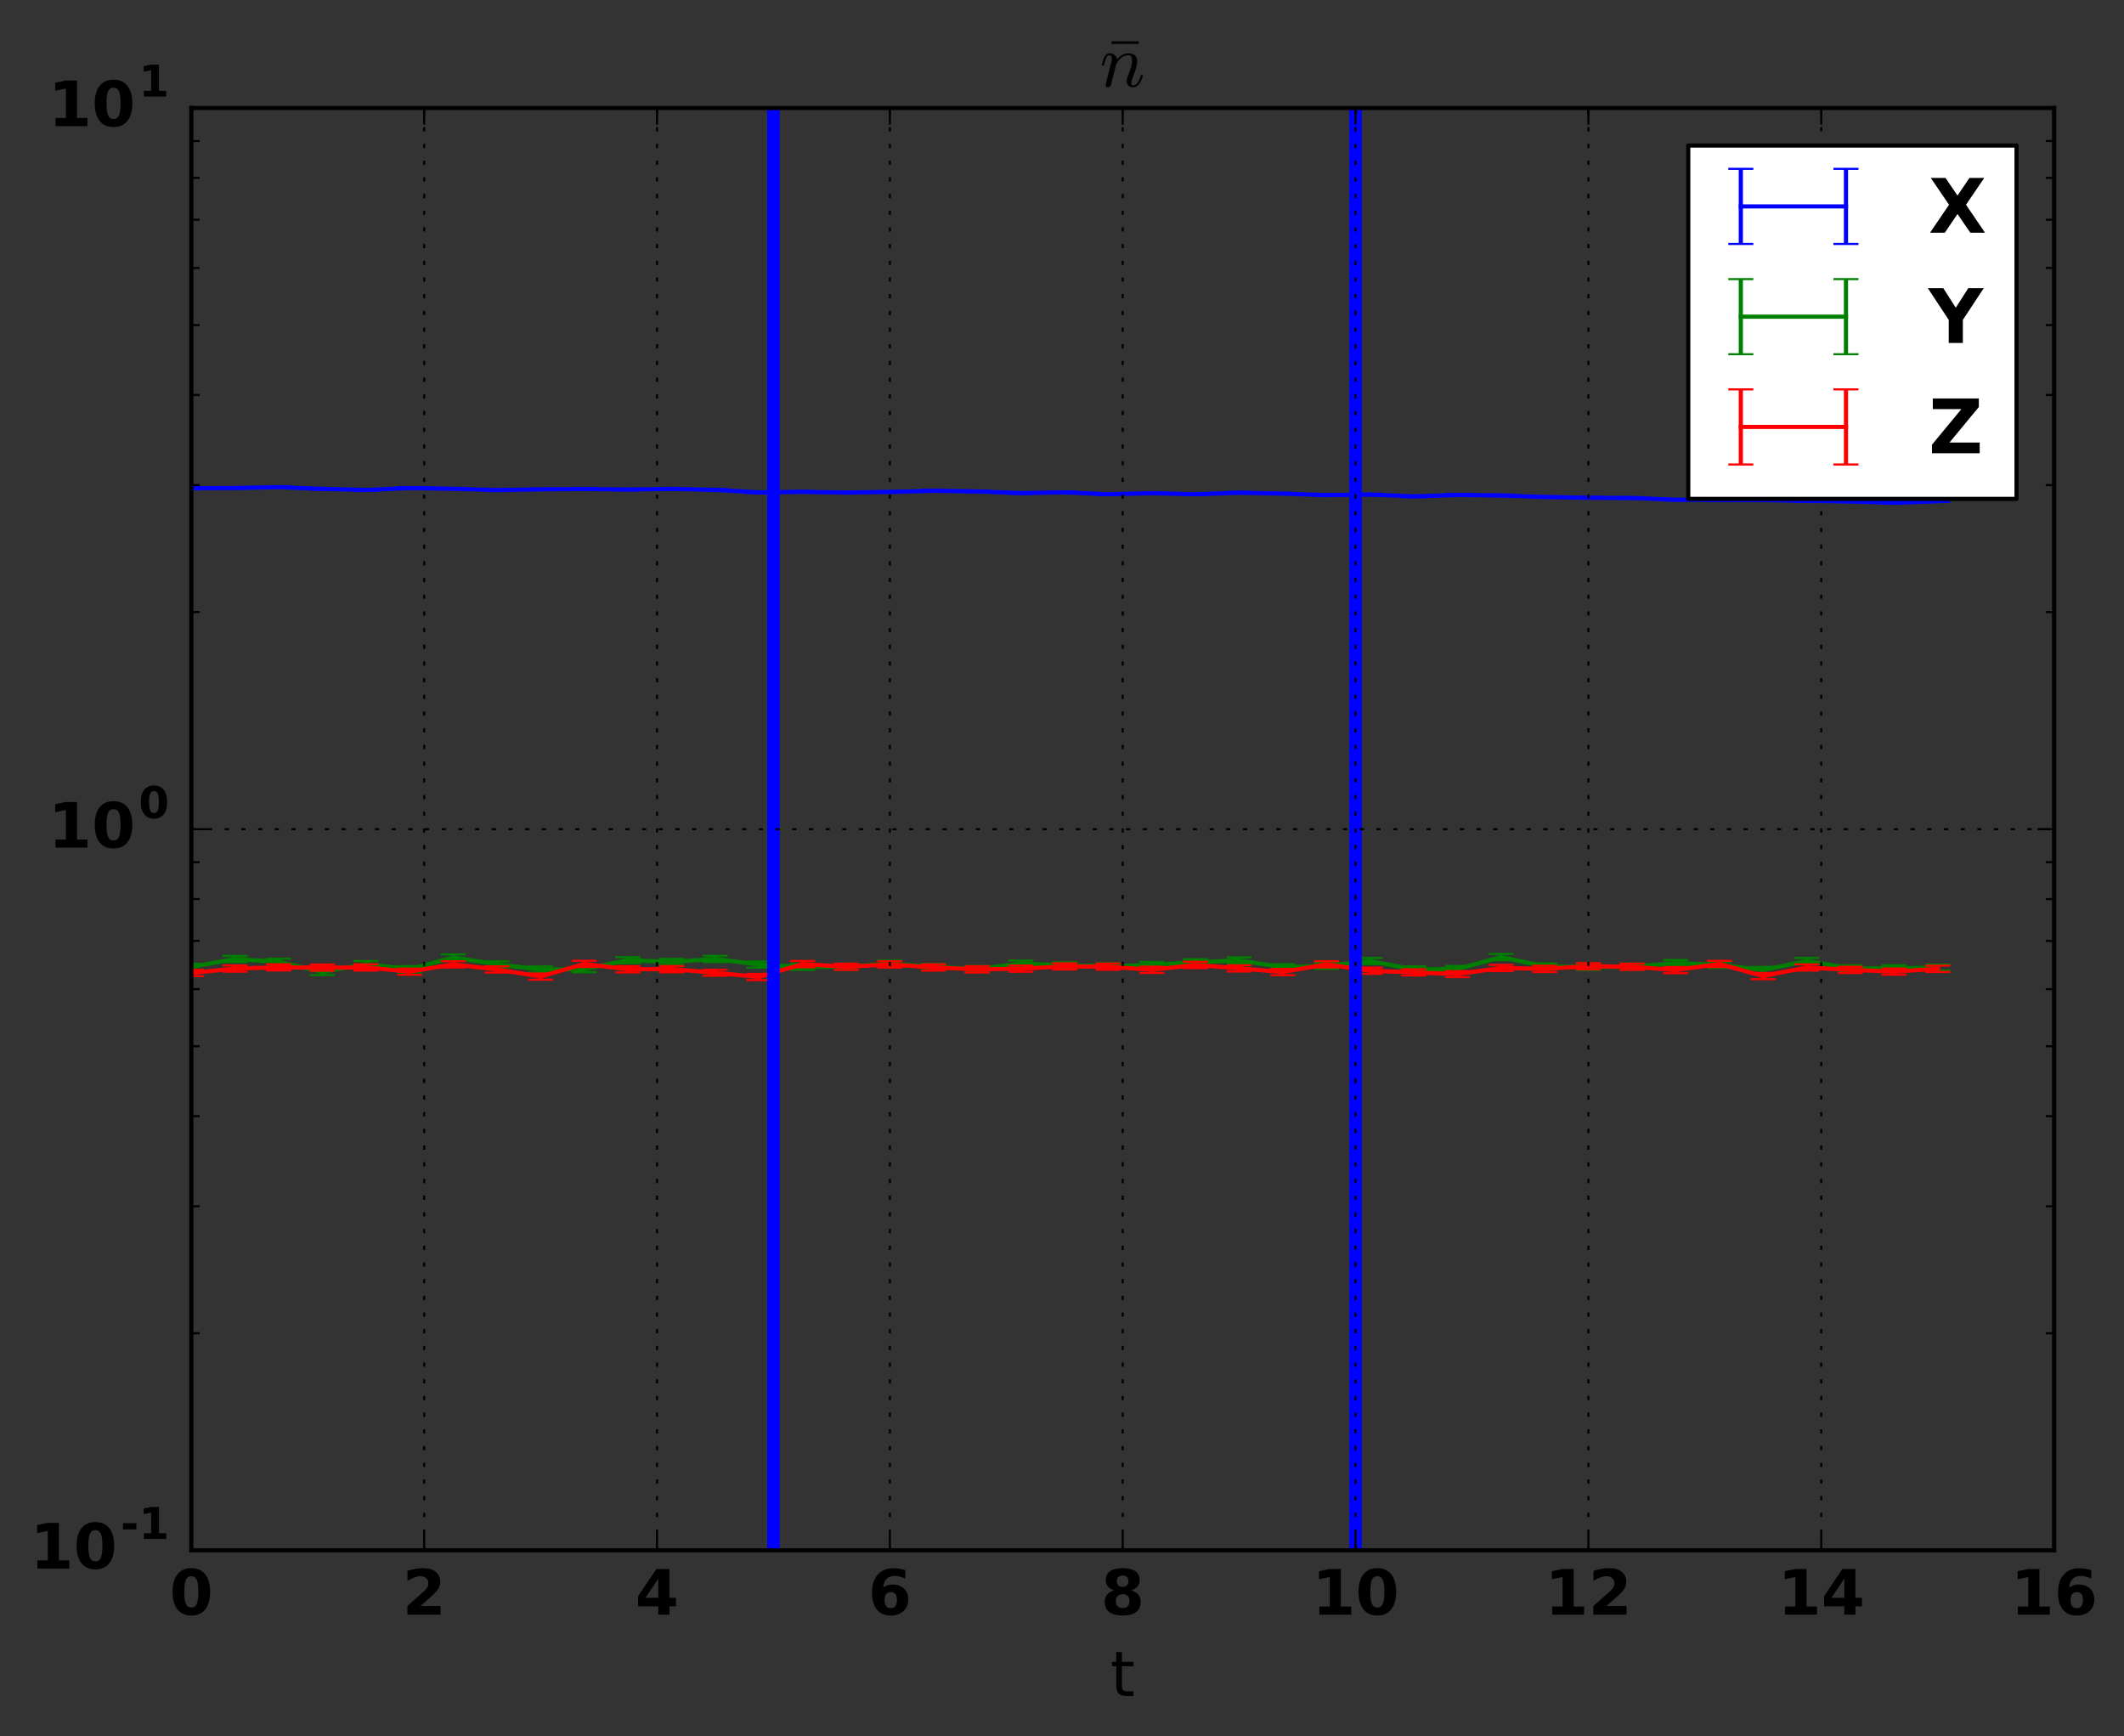 <?xml version="1.0" encoding="utf-8" standalone="no"?>
<!DOCTYPE svg PUBLIC "-//W3C//DTD SVG 1.1//EN"
  "http://www.w3.org/Graphics/SVG/1.1/DTD/svg11.dtd">
<!-- Created with matplotlib (http://matplotlib.org/) -->
<svg height="416pt" version="1.1" viewBox="0 0 509 416" width="509pt" xmlns="http://www.w3.org/2000/svg" xmlns:xlink="http://www.w3.org/1999/xlink">
 <rect x="0" y="0" width="509" height="416" fill="#333333" stroke="none"/>
 <defs>
  <style type="text/css">
*{stroke-linecap:butt;stroke-linejoin:round;stroke-miterlimit:100000;}
  </style>
 </defs>
 <g id="figure_1">
  <g id="patch_1">
   <path d="M 0 416.712 
L 509.887 416.712 
L 509.887 0 
L 0 0 
z
" style="fill:none;"/>
  </g>
  <g id="axes_1">
   <g id="patch_2">
    <path d="M 45.85 371.477 
L 492.25 371.477 
L 492.25 25.877 
L 45.85 25.877 
z
" style="fill:none;"/>
   </g>
   <g id="LineCollection_1">
    <path clip-path="url(#pbe8101fc34)" d="M 45.85 117.214 
L 45.85 116.8 
" style="fill:none;stroke:#0000ff;"/>
    <path clip-path="url(#pbe8101fc34)" d="M 56.312 117.111 
L 56.312 116.723 
" style="fill:none;stroke:#0000ff;"/>
    <path clip-path="url(#pbe8101fc34)" d="M 66.775 116.913 
L 66.775 116.534 
" style="fill:none;stroke:#0000ff;"/>
    <path clip-path="url(#pbe8101fc34)" d="M 77.237 117.33 
L 77.237 116.948 
" style="fill:none;stroke:#0000ff;"/>
    <path clip-path="url(#pbe8101fc34)" d="M 87.7 117.598 
L 87.7 117.209 
" style="fill:none;stroke:#0000ff;"/>
    <path clip-path="url(#pbe8101fc34)" d="M 98.162 117.142 
L 98.162 116.75 
" style="fill:none;stroke:#0000ff;"/>
    <path clip-path="url(#pbe8101fc34)" d="M 108.625 117.288 
L 108.625 116.913 
" style="fill:none;stroke:#0000ff;"/>
    <path clip-path="url(#pbe8101fc34)" d="M 119.088 117.624 
L 119.088 117.25 
" style="fill:none;stroke:#0000ff;"/>
    <path clip-path="url(#pbe8101fc34)" d="M 129.55 117.437 
L 129.55 117.068 
" style="fill:none;stroke:#0000ff;"/>
    <path clip-path="url(#pbe8101fc34)" d="M 140.012 117.361 
L 140.012 116.979 
" style="fill:none;stroke:#0000ff;"/>
    <path clip-path="url(#pbe8101fc34)" d="M 150.475 117.496 
L 150.475 117.095 
" style="fill:none;stroke:#0000ff;"/>
    <path clip-path="url(#pbe8101fc34)" d="M 160.938 117.334 
L 160.938 116.963 
" style="fill:none;stroke:#0000ff;"/>
    <path clip-path="url(#pbe8101fc34)" d="M 171.4 117.562 
L 171.4 117.183 
" style="fill:none;stroke:#0000ff;"/>
    <path clip-path="url(#pbe8101fc34)" d="M 181.863 118.164 
L 181.863 117.783 
" style="fill:none;stroke:#0000ff;"/>
    <path clip-path="url(#pbe8101fc34)" d="M 192.325 118.036 
L 192.325 117.664 
" style="fill:none;stroke:#0000ff;"/>
    <path clip-path="url(#pbe8101fc34)" d="M 202.787 118.209 
L 202.787 117.839 
" style="fill:none;stroke:#0000ff;"/>
    <path clip-path="url(#pbe8101fc34)" d="M 213.25 118.055 
L 213.25 117.683 
" style="fill:none;stroke:#0000ff;"/>
    <path clip-path="url(#pbe8101fc34)" d="M 223.713 117.82 
L 223.713 117.393 
" style="fill:none;stroke:#0000ff;"/>
    <path clip-path="url(#pbe8101fc34)" d="M 234.175 117.941 
L 234.175 117.559 
" style="fill:none;stroke:#0000ff;"/>
    <path clip-path="url(#pbe8101fc34)" d="M 244.637 118.335 
L 244.637 117.952 
" style="fill:none;stroke:#0000ff;"/>
    <path clip-path="url(#pbe8101fc34)" d="M 255.1 118.162 
L 255.1 117.775 
" style="fill:none;stroke:#0000ff;"/>
    <path clip-path="url(#pbe8101fc34)" d="M 265.562 118.599 
L 265.562 118.239 
" style="fill:none;stroke:#0000ff;"/>
    <path clip-path="url(#pbe8101fc34)" d="M 276.025 118.372 
L 276.025 117.969 
" style="fill:none;stroke:#0000ff;"/>
    <path clip-path="url(#pbe8101fc34)" d="M 286.488 118.616 
L 286.488 118.241 
" style="fill:none;stroke:#0000ff;"/>
    <path clip-path="url(#pbe8101fc34)" d="M 296.95 118.25 
L 296.95 117.862 
" style="fill:none;stroke:#0000ff;"/>
    <path clip-path="url(#pbe8101fc34)" d="M 307.413 118.467 
L 307.413 118.081 
" style="fill:none;stroke:#0000ff;"/>
    <path clip-path="url(#pbe8101fc34)" d="M 317.875 118.832 
L 317.875 118.45 
" style="fill:none;stroke:#0000ff;"/>
    <path clip-path="url(#pbe8101fc34)" d="M 328.337 118.725 
L 328.337 118.298 
" style="fill:none;stroke:#0000ff;"/>
    <path clip-path="url(#pbe8101fc34)" d="M 338.8 119.134 
L 338.8 118.736 
" style="fill:none;stroke:#0000ff;"/>
    <path clip-path="url(#pbe8101fc34)" d="M 349.262 118.8 
L 349.262 118.405 
" style="fill:none;stroke:#0000ff;"/>
    <path clip-path="url(#pbe8101fc34)" d="M 359.725 118.921 
L 359.725 118.499 
" style="fill:none;stroke:#0000ff;"/>
    <path clip-path="url(#pbe8101fc34)" d="M 370.188 119.283 
L 370.188 118.899 
" style="fill:none;stroke:#0000ff;"/>
    <path clip-path="url(#pbe8101fc34)" d="M 380.65 119.468 
L 380.65 119.074 
" style="fill:none;stroke:#0000ff;"/>
    <path clip-path="url(#pbe8101fc34)" d="M 391.113 119.516 
L 391.113 119.119 
" style="fill:none;stroke:#0000ff;"/>
    <path clip-path="url(#pbe8101fc34)" d="M 401.575 119.931 
L 401.575 119.541 
" style="fill:none;stroke:#0000ff;"/>
    <path clip-path="url(#pbe8101fc34)" d="M 412.038 119.989 
L 412.038 119.601 
" style="fill:none;stroke:#0000ff;"/>
    <path clip-path="url(#pbe8101fc34)" d="M 422.5 120.014 
L 422.5 119.611 
" style="fill:none;stroke:#0000ff;"/>
    <path clip-path="url(#pbe8101fc34)" d="M 432.962 120.208 
L 432.962 119.84 
" style="fill:none;stroke:#0000ff;"/>
    <path clip-path="url(#pbe8101fc34)" d="M 443.425 120.331 
L 443.425 119.953 
" style="fill:none;stroke:#0000ff;"/>
    <path clip-path="url(#pbe8101fc34)" d="M 453.887 120.656 
L 453.887 120.282 
" style="fill:none;stroke:#0000ff;"/>
    <path clip-path="url(#pbe8101fc34)" d="M 464.35 120.292 
L 464.35 119.923 
" style="fill:none;stroke:#0000ff;"/>
   </g>
   <g id="LineCollection_2">
    <path clip-path="url(#pbe8101fc34)" d="M 45.85 232.422 
L 45.85 230.935 
" style="fill:none;stroke:#008000;"/>
    <path clip-path="url(#pbe8101fc34)" d="M 56.312 230.534 
L 56.312 229.033 
" style="fill:none;stroke:#008000;"/>
    <path clip-path="url(#pbe8101fc34)" d="M 66.775 231.21 
L 66.775 229.725 
" style="fill:none;stroke:#008000;"/>
    <path clip-path="url(#pbe8101fc34)" d="M 77.237 233.613 
L 77.237 232.18 
" style="fill:none;stroke:#008000;"/>
    <path clip-path="url(#pbe8101fc34)" d="M 87.7 231.747 
L 87.7 230.265 
" style="fill:none;stroke:#008000;"/>
    <path clip-path="url(#pbe8101fc34)" d="M 98.162 232.987 
L 98.162 231.486 
" style="fill:none;stroke:#008000;"/>
    <path clip-path="url(#pbe8101fc34)" d="M 108.625 230.155 
L 108.625 228.677 
" style="fill:none;stroke:#008000;"/>
    <path clip-path="url(#pbe8101fc34)" d="M 119.088 231.786 
L 119.088 230.34 
" style="fill:none;stroke:#008000;"/>
    <path clip-path="url(#pbe8101fc34)" d="M 129.55 233.022 
L 129.55 231.571 
" style="fill:none;stroke:#008000;"/>
    <path clip-path="url(#pbe8101fc34)" d="M 140.012 232.942 
L 140.012 231.52 
" style="fill:none;stroke:#008000;"/>
    <path clip-path="url(#pbe8101fc34)" d="M 150.475 230.799 
L 150.475 229.344 
" style="fill:none;stroke:#008000;"/>
    <path clip-path="url(#pbe8101fc34)" d="M 160.938 231.219 
L 160.938 229.753 
" style="fill:none;stroke:#008000;"/>
    <path clip-path="url(#pbe8101fc34)" d="M 171.4 230.522 
L 171.4 229.021 
" style="fill:none;stroke:#008000;"/>
    <path clip-path="url(#pbe8101fc34)" d="M 181.863 231.867 
L 181.863 230.366 
" style="fill:none;stroke:#008000;"/>
    <path clip-path="url(#pbe8101fc34)" d="M 192.325 232.397 
L 192.325 230.934 
" style="fill:none;stroke:#008000;"/>
    <path clip-path="url(#pbe8101fc34)" d="M 202.787 232.4 
L 202.787 230.933 
" style="fill:none;stroke:#008000;"/>
    <path clip-path="url(#pbe8101fc34)" d="M 213.25 231.599 
L 213.25 230.157 
" style="fill:none;stroke:#008000;"/>
    <path clip-path="url(#pbe8101fc34)" d="M 223.713 232.436 
L 223.713 230.937 
" style="fill:none;stroke:#008000;"/>
    <path clip-path="url(#pbe8101fc34)" d="M 234.175 232.924 
L 234.175 231.451 
" style="fill:none;stroke:#008000;"/>
    <path clip-path="url(#pbe8101fc34)" d="M 244.637 231.639 
L 244.637 230.168 
" style="fill:none;stroke:#008000;"/>
    <path clip-path="url(#pbe8101fc34)" d="M 255.1 232.026 
L 255.1 230.578 
" style="fill:none;stroke:#008000;"/>
    <path clip-path="url(#pbe8101fc34)" d="M 265.562 232.228 
L 265.562 230.797 
" style="fill:none;stroke:#008000;"/>
    <path clip-path="url(#pbe8101fc34)" d="M 276.025 231.973 
L 276.025 230.496 
" style="fill:none;stroke:#008000;"/>
    <path clip-path="url(#pbe8101fc34)" d="M 286.488 231.3 
L 286.488 229.83 
" style="fill:none;stroke:#008000;"/>
    <path clip-path="url(#pbe8101fc34)" d="M 296.95 230.882 
L 296.95 229.381 
" style="fill:none;stroke:#008000;"/>
    <path clip-path="url(#pbe8101fc34)" d="M 307.413 232.495 
L 307.413 231.027 
" style="fill:none;stroke:#008000;"/>
    <path clip-path="url(#pbe8101fc34)" d="M 317.875 232.137 
L 317.875 230.693 
" style="fill:none;stroke:#008000;"/>
    <path clip-path="url(#pbe8101fc34)" d="M 328.337 231.026 
L 328.337 229.525 
" style="fill:none;stroke:#008000;"/>
    <path clip-path="url(#pbe8101fc34)" d="M 338.8 233.008 
L 338.8 231.535 
" style="fill:none;stroke:#008000;"/>
    <path clip-path="url(#pbe8101fc34)" d="M 349.262 232.95 
L 349.262 231.449 
" style="fill:none;stroke:#008000;"/>
    <path clip-path="url(#pbe8101fc34)" d="M 359.725 230.054 
L 359.725 228.583 
" style="fill:none;stroke:#008000;"/>
    <path clip-path="url(#pbe8101fc34)" d="M 370.188 232.314 
L 370.188 230.83 
" style="fill:none;stroke:#008000;"/>
    <path clip-path="url(#pbe8101fc34)" d="M 380.65 232.407 
L 380.65 230.977 
" style="fill:none;stroke:#008000;"/>
    <path clip-path="url(#pbe8101fc34)" d="M 391.113 232.353 
L 391.113 230.888 
" style="fill:none;stroke:#008000;"/>
    <path clip-path="url(#pbe8101fc34)" d="M 401.575 231.534 
L 401.575 230.033 
" style="fill:none;stroke:#008000;"/>
    <path clip-path="url(#pbe8101fc34)" d="M 412.038 231.92 
L 412.038 230.467 
" style="fill:none;stroke:#008000;"/>
    <path clip-path="url(#pbe8101fc34)" d="M 422.5 233.177 
L 422.5 231.677 
" style="fill:none;stroke:#008000;"/>
    <path clip-path="url(#pbe8101fc34)" d="M 432.962 231.015 
L 432.962 229.514 
" style="fill:none;stroke:#008000;"/>
    <path clip-path="url(#pbe8101fc34)" d="M 443.425 232.737 
L 443.425 231.3 
" style="fill:none;stroke:#008000;"/>
    <path clip-path="url(#pbe8101fc34)" d="M 453.887 232.776 
L 453.887 231.285 
" style="fill:none;stroke:#008000;"/>
    <path clip-path="url(#pbe8101fc34)" d="M 464.35 232.521 
L 464.35 231.147 
" style="fill:none;stroke:#008000;"/>
   </g>
   <g id="LineCollection_3">
    <path clip-path="url(#pbe8101fc34)" d="M 45.85 233.89 
L 45.85 232.389 
" style="fill:none;stroke:#ff0000;"/>
    <path clip-path="url(#pbe8101fc34)" d="M 56.312 232.812 
L 56.312 231.316 
" style="fill:none;stroke:#ff0000;"/>
    <path clip-path="url(#pbe8101fc34)" d="M 66.775 232.539 
L 66.775 231.038 
" style="fill:none;stroke:#ff0000;"/>
    <path clip-path="url(#pbe8101fc34)" d="M 77.237 232.601 
L 77.237 231.101 
" style="fill:none;stroke:#ff0000;"/>
    <path clip-path="url(#pbe8101fc34)" d="M 87.7 232.554 
L 87.7 231.053 
" style="fill:none;stroke:#ff0000;"/>
    <path clip-path="url(#pbe8101fc34)" d="M 98.162 233.57 
L 98.162 232.078 
" style="fill:none;stroke:#ff0000;"/>
    <path clip-path="url(#pbe8101fc34)" d="M 108.625 231.812 
L 108.625 230.311 
" style="fill:none;stroke:#ff0000;"/>
    <path clip-path="url(#pbe8101fc34)" d="M 119.088 233.04 
L 119.088 231.539 
" style="fill:none;stroke:#ff0000;"/>
    <path clip-path="url(#pbe8101fc34)" d="M 129.55 234.743 
L 129.55 233.243 
" style="fill:none;stroke:#ff0000;"/>
    <path clip-path="url(#pbe8101fc34)" d="M 140.012 231.705 
L 140.012 230.204 
" style="fill:none;stroke:#ff0000;"/>
    <path clip-path="url(#pbe8101fc34)" d="M 150.475 232.999 
L 150.475 231.498 
" style="fill:none;stroke:#ff0000;"/>
    <path clip-path="url(#pbe8101fc34)" d="M 160.938 232.967 
L 160.938 231.466 
" style="fill:none;stroke:#ff0000;"/>
    <path clip-path="url(#pbe8101fc34)" d="M 171.4 233.797 
L 171.4 232.361 
" style="fill:none;stroke:#ff0000;"/>
    <path clip-path="url(#pbe8101fc34)" d="M 181.863 234.842 
L 181.863 233.35 
" style="fill:none;stroke:#ff0000;"/>
    <path clip-path="url(#pbe8101fc34)" d="M 192.325 231.756 
L 192.325 230.255 
" style="fill:none;stroke:#ff0000;"/>
    <path clip-path="url(#pbe8101fc34)" d="M 202.787 232.403 
L 202.787 230.902 
" style="fill:none;stroke:#ff0000;"/>
    <path clip-path="url(#pbe8101fc34)" d="M 213.25 231.836 
L 213.25 230.335 
" style="fill:none;stroke:#ff0000;"/>
    <path clip-path="url(#pbe8101fc34)" d="M 223.713 232.553 
L 223.713 231.052 
" style="fill:none;stroke:#ff0000;"/>
    <path clip-path="url(#pbe8101fc34)" d="M 234.175 233.02 
L 234.175 231.519 
" style="fill:none;stroke:#ff0000;"/>
    <path clip-path="url(#pbe8101fc34)" d="M 244.637 232.851 
L 244.637 231.35 
" style="fill:none;stroke:#ff0000;"/>
    <path clip-path="url(#pbe8101fc34)" d="M 255.1 232.307 
L 255.1 230.806 
" style="fill:none;stroke:#ff0000;"/>
    <path clip-path="url(#pbe8101fc34)" d="M 265.562 232.37 
L 265.562 230.869 
" style="fill:none;stroke:#ff0000;"/>
    <path clip-path="url(#pbe8101fc34)" d="M 276.025 233.122 
L 276.025 231.621 
" style="fill:none;stroke:#ff0000;"/>
    <path clip-path="url(#pbe8101fc34)" d="M 286.488 231.959 
L 286.488 230.458 
" style="fill:none;stroke:#ff0000;"/>
    <path clip-path="url(#pbe8101fc34)" d="M 296.95 232.775 
L 296.95 231.279 
" style="fill:none;stroke:#ff0000;"/>
    <path clip-path="url(#pbe8101fc34)" d="M 307.413 233.656 
L 307.413 232.155 
" style="fill:none;stroke:#ff0000;"/>
    <path clip-path="url(#pbe8101fc34)" d="M 317.875 231.801 
L 317.875 230.3 
" style="fill:none;stroke:#ff0000;"/>
    <path clip-path="url(#pbe8101fc34)" d="M 328.337 233.343 
L 328.337 231.842 
" style="fill:none;stroke:#ff0000;"/>
    <path clip-path="url(#pbe8101fc34)" d="M 338.8 233.746 
L 338.8 232.245 
" style="fill:none;stroke:#ff0000;"/>
    <path clip-path="url(#pbe8101fc34)" d="M 349.262 234.127 
L 349.262 232.68 
" style="fill:none;stroke:#ff0000;"/>
    <path clip-path="url(#pbe8101fc34)" d="M 359.725 232.686 
L 359.725 231.185 
" style="fill:none;stroke:#ff0000;"/>
    <path clip-path="url(#pbe8101fc34)" d="M 370.188 232.896 
L 370.188 231.395 
" style="fill:none;stroke:#ff0000;"/>
    <path clip-path="url(#pbe8101fc34)" d="M 380.65 232.263 
L 380.65 230.762 
" style="fill:none;stroke:#ff0000;"/>
    <path clip-path="url(#pbe8101fc34)" d="M 391.113 232.4 
L 391.113 230.9 
" style="fill:none;stroke:#ff0000;"/>
    <path clip-path="url(#pbe8101fc34)" d="M 401.575 233.183 
L 401.575 231.698 
" style="fill:none;stroke:#ff0000;"/>
    <path clip-path="url(#pbe8101fc34)" d="M 412.038 231.718 
L 412.038 230.217 
" style="fill:none;stroke:#ff0000;"/>
    <path clip-path="url(#pbe8101fc34)" d="M 422.5 234.622 
L 422.5 233.121 
" style="fill:none;stroke:#ff0000;"/>
    <path clip-path="url(#pbe8101fc34)" d="M 432.962 232.559 
L 432.962 231.06 
" style="fill:none;stroke:#ff0000;"/>
    <path clip-path="url(#pbe8101fc34)" d="M 443.425 233.145 
L 443.425 231.644 
" style="fill:none;stroke:#ff0000;"/>
    <path clip-path="url(#pbe8101fc34)" d="M 453.887 233.551 
L 453.887 232.05 
" style="fill:none;stroke:#ff0000;"/>
    <path clip-path="url(#pbe8101fc34)" d="M 464.35 232.889 
L 464.35 231.388 
" style="fill:none;stroke:#ff0000;"/>
   </g>
   <g id="line2d_1">
    <defs>
     <path d="M 3 0 
L -3 -0 
" id="m22a8bb2304" style="stroke:#0000ff;stroke-width:0.5;"/>
    </defs>
    <g clip-path="url(#pbe8101fc34)">
     <use style="fill:#0000ff;stroke:#0000ff;stroke-width:0.5;" x="45.85" xlink:href="#m22a8bb2304" y="117.214"/>
     <use style="fill:#0000ff;stroke:#0000ff;stroke-width:0.5;" x="56.312" xlink:href="#m22a8bb2304" y="117.111"/>
     <use style="fill:#0000ff;stroke:#0000ff;stroke-width:0.5;" x="66.775" xlink:href="#m22a8bb2304" y="116.913"/>
     <use style="fill:#0000ff;stroke:#0000ff;stroke-width:0.5;" x="77.237" xlink:href="#m22a8bb2304" y="117.33"/>
     <use style="fill:#0000ff;stroke:#0000ff;stroke-width:0.5;" x="87.7" xlink:href="#m22a8bb2304" y="117.598"/>
     <use style="fill:#0000ff;stroke:#0000ff;stroke-width:0.5;" x="98.162" xlink:href="#m22a8bb2304" y="117.142"/>
     <use style="fill:#0000ff;stroke:#0000ff;stroke-width:0.5;" x="108.625" xlink:href="#m22a8bb2304" y="117.288"/>
     <use style="fill:#0000ff;stroke:#0000ff;stroke-width:0.5;" x="119.088" xlink:href="#m22a8bb2304" y="117.624"/>
     <use style="fill:#0000ff;stroke:#0000ff;stroke-width:0.5;" x="129.55" xlink:href="#m22a8bb2304" y="117.437"/>
     <use style="fill:#0000ff;stroke:#0000ff;stroke-width:0.5;" x="140.012" xlink:href="#m22a8bb2304" y="117.361"/>
     <use style="fill:#0000ff;stroke:#0000ff;stroke-width:0.5;" x="150.475" xlink:href="#m22a8bb2304" y="117.496"/>
     <use style="fill:#0000ff;stroke:#0000ff;stroke-width:0.5;" x="160.938" xlink:href="#m22a8bb2304" y="117.334"/>
     <use style="fill:#0000ff;stroke:#0000ff;stroke-width:0.5;" x="171.4" xlink:href="#m22a8bb2304" y="117.562"/>
     <use style="fill:#0000ff;stroke:#0000ff;stroke-width:0.5;" x="181.863" xlink:href="#m22a8bb2304" y="118.164"/>
     <use style="fill:#0000ff;stroke:#0000ff;stroke-width:0.5;" x="192.325" xlink:href="#m22a8bb2304" y="118.036"/>
     <use style="fill:#0000ff;stroke:#0000ff;stroke-width:0.5;" x="202.787" xlink:href="#m22a8bb2304" y="118.209"/>
     <use style="fill:#0000ff;stroke:#0000ff;stroke-width:0.5;" x="213.25" xlink:href="#m22a8bb2304" y="118.055"/>
     <use style="fill:#0000ff;stroke:#0000ff;stroke-width:0.5;" x="223.713" xlink:href="#m22a8bb2304" y="117.82"/>
     <use style="fill:#0000ff;stroke:#0000ff;stroke-width:0.5;" x="234.175" xlink:href="#m22a8bb2304" y="117.941"/>
     <use style="fill:#0000ff;stroke:#0000ff;stroke-width:0.5;" x="244.637" xlink:href="#m22a8bb2304" y="118.335"/>
     <use style="fill:#0000ff;stroke:#0000ff;stroke-width:0.5;" x="255.1" xlink:href="#m22a8bb2304" y="118.162"/>
     <use style="fill:#0000ff;stroke:#0000ff;stroke-width:0.5;" x="265.562" xlink:href="#m22a8bb2304" y="118.599"/>
     <use style="fill:#0000ff;stroke:#0000ff;stroke-width:0.5;" x="276.025" xlink:href="#m22a8bb2304" y="118.372"/>
     <use style="fill:#0000ff;stroke:#0000ff;stroke-width:0.5;" x="286.488" xlink:href="#m22a8bb2304" y="118.616"/>
     <use style="fill:#0000ff;stroke:#0000ff;stroke-width:0.5;" x="296.95" xlink:href="#m22a8bb2304" y="118.25"/>
     <use style="fill:#0000ff;stroke:#0000ff;stroke-width:0.5;" x="307.413" xlink:href="#m22a8bb2304" y="118.467"/>
     <use style="fill:#0000ff;stroke:#0000ff;stroke-width:0.5;" x="317.875" xlink:href="#m22a8bb2304" y="118.832"/>
     <use style="fill:#0000ff;stroke:#0000ff;stroke-width:0.5;" x="328.337" xlink:href="#m22a8bb2304" y="118.725"/>
     <use style="fill:#0000ff;stroke:#0000ff;stroke-width:0.5;" x="338.8" xlink:href="#m22a8bb2304" y="119.134"/>
     <use style="fill:#0000ff;stroke:#0000ff;stroke-width:0.5;" x="349.262" xlink:href="#m22a8bb2304" y="118.8"/>
     <use style="fill:#0000ff;stroke:#0000ff;stroke-width:0.5;" x="359.725" xlink:href="#m22a8bb2304" y="118.921"/>
     <use style="fill:#0000ff;stroke:#0000ff;stroke-width:0.5;" x="370.188" xlink:href="#m22a8bb2304" y="119.283"/>
     <use style="fill:#0000ff;stroke:#0000ff;stroke-width:0.5;" x="380.65" xlink:href="#m22a8bb2304" y="119.468"/>
     <use style="fill:#0000ff;stroke:#0000ff;stroke-width:0.5;" x="391.113" xlink:href="#m22a8bb2304" y="119.516"/>
     <use style="fill:#0000ff;stroke:#0000ff;stroke-width:0.5;" x="401.575" xlink:href="#m22a8bb2304" y="119.931"/>
     <use style="fill:#0000ff;stroke:#0000ff;stroke-width:0.5;" x="412.038" xlink:href="#m22a8bb2304" y="119.989"/>
     <use style="fill:#0000ff;stroke:#0000ff;stroke-width:0.5;" x="422.5" xlink:href="#m22a8bb2304" y="120.014"/>
     <use style="fill:#0000ff;stroke:#0000ff;stroke-width:0.5;" x="432.962" xlink:href="#m22a8bb2304" y="120.208"/>
     <use style="fill:#0000ff;stroke:#0000ff;stroke-width:0.5;" x="443.425" xlink:href="#m22a8bb2304" y="120.331"/>
     <use style="fill:#0000ff;stroke:#0000ff;stroke-width:0.5;" x="453.887" xlink:href="#m22a8bb2304" y="120.656"/>
     <use style="fill:#0000ff;stroke:#0000ff;stroke-width:0.5;" x="464.35" xlink:href="#m22a8bb2304" y="120.292"/>
    </g>
   </g>
   <g id="line2d_2">
    <g clip-path="url(#pbe8101fc34)">
     <use style="fill:#0000ff;stroke:#0000ff;stroke-width:0.5;" x="45.85" xlink:href="#m22a8bb2304" y="116.8"/>
     <use style="fill:#0000ff;stroke:#0000ff;stroke-width:0.5;" x="56.312" xlink:href="#m22a8bb2304" y="116.723"/>
     <use style="fill:#0000ff;stroke:#0000ff;stroke-width:0.5;" x="66.775" xlink:href="#m22a8bb2304" y="116.534"/>
     <use style="fill:#0000ff;stroke:#0000ff;stroke-width:0.5;" x="77.237" xlink:href="#m22a8bb2304" y="116.948"/>
     <use style="fill:#0000ff;stroke:#0000ff;stroke-width:0.5;" x="87.7" xlink:href="#m22a8bb2304" y="117.209"/>
     <use style="fill:#0000ff;stroke:#0000ff;stroke-width:0.5;" x="98.162" xlink:href="#m22a8bb2304" y="116.75"/>
     <use style="fill:#0000ff;stroke:#0000ff;stroke-width:0.5;" x="108.625" xlink:href="#m22a8bb2304" y="116.913"/>
     <use style="fill:#0000ff;stroke:#0000ff;stroke-width:0.5;" x="119.088" xlink:href="#m22a8bb2304" y="117.25"/>
     <use style="fill:#0000ff;stroke:#0000ff;stroke-width:0.5;" x="129.55" xlink:href="#m22a8bb2304" y="117.068"/>
     <use style="fill:#0000ff;stroke:#0000ff;stroke-width:0.5;" x="140.012" xlink:href="#m22a8bb2304" y="116.979"/>
     <use style="fill:#0000ff;stroke:#0000ff;stroke-width:0.5;" x="150.475" xlink:href="#m22a8bb2304" y="117.095"/>
     <use style="fill:#0000ff;stroke:#0000ff;stroke-width:0.5;" x="160.938" xlink:href="#m22a8bb2304" y="116.963"/>
     <use style="fill:#0000ff;stroke:#0000ff;stroke-width:0.5;" x="171.4" xlink:href="#m22a8bb2304" y="117.183"/>
     <use style="fill:#0000ff;stroke:#0000ff;stroke-width:0.5;" x="181.863" xlink:href="#m22a8bb2304" y="117.783"/>
     <use style="fill:#0000ff;stroke:#0000ff;stroke-width:0.5;" x="192.325" xlink:href="#m22a8bb2304" y="117.664"/>
     <use style="fill:#0000ff;stroke:#0000ff;stroke-width:0.5;" x="202.787" xlink:href="#m22a8bb2304" y="117.839"/>
     <use style="fill:#0000ff;stroke:#0000ff;stroke-width:0.5;" x="213.25" xlink:href="#m22a8bb2304" y="117.683"/>
     <use style="fill:#0000ff;stroke:#0000ff;stroke-width:0.5;" x="223.713" xlink:href="#m22a8bb2304" y="117.393"/>
     <use style="fill:#0000ff;stroke:#0000ff;stroke-width:0.5;" x="234.175" xlink:href="#m22a8bb2304" y="117.559"/>
     <use style="fill:#0000ff;stroke:#0000ff;stroke-width:0.5;" x="244.637" xlink:href="#m22a8bb2304" y="117.952"/>
     <use style="fill:#0000ff;stroke:#0000ff;stroke-width:0.5;" x="255.1" xlink:href="#m22a8bb2304" y="117.775"/>
     <use style="fill:#0000ff;stroke:#0000ff;stroke-width:0.5;" x="265.562" xlink:href="#m22a8bb2304" y="118.239"/>
     <use style="fill:#0000ff;stroke:#0000ff;stroke-width:0.5;" x="276.025" xlink:href="#m22a8bb2304" y="117.969"/>
     <use style="fill:#0000ff;stroke:#0000ff;stroke-width:0.5;" x="286.488" xlink:href="#m22a8bb2304" y="118.241"/>
     <use style="fill:#0000ff;stroke:#0000ff;stroke-width:0.5;" x="296.95" xlink:href="#m22a8bb2304" y="117.862"/>
     <use style="fill:#0000ff;stroke:#0000ff;stroke-width:0.5;" x="307.413" xlink:href="#m22a8bb2304" y="118.081"/>
     <use style="fill:#0000ff;stroke:#0000ff;stroke-width:0.5;" x="317.875" xlink:href="#m22a8bb2304" y="118.45"/>
     <use style="fill:#0000ff;stroke:#0000ff;stroke-width:0.5;" x="328.337" xlink:href="#m22a8bb2304" y="118.298"/>
     <use style="fill:#0000ff;stroke:#0000ff;stroke-width:0.5;" x="338.8" xlink:href="#m22a8bb2304" y="118.736"/>
     <use style="fill:#0000ff;stroke:#0000ff;stroke-width:0.5;" x="349.262" xlink:href="#m22a8bb2304" y="118.405"/>
     <use style="fill:#0000ff;stroke:#0000ff;stroke-width:0.5;" x="359.725" xlink:href="#m22a8bb2304" y="118.499"/>
     <use style="fill:#0000ff;stroke:#0000ff;stroke-width:0.5;" x="370.188" xlink:href="#m22a8bb2304" y="118.899"/>
     <use style="fill:#0000ff;stroke:#0000ff;stroke-width:0.5;" x="380.65" xlink:href="#m22a8bb2304" y="119.074"/>
     <use style="fill:#0000ff;stroke:#0000ff;stroke-width:0.5;" x="391.113" xlink:href="#m22a8bb2304" y="119.119"/>
     <use style="fill:#0000ff;stroke:#0000ff;stroke-width:0.5;" x="401.575" xlink:href="#m22a8bb2304" y="119.541"/>
     <use style="fill:#0000ff;stroke:#0000ff;stroke-width:0.5;" x="412.038" xlink:href="#m22a8bb2304" y="119.601"/>
     <use style="fill:#0000ff;stroke:#0000ff;stroke-width:0.5;" x="422.5" xlink:href="#m22a8bb2304" y="119.611"/>
     <use style="fill:#0000ff;stroke:#0000ff;stroke-width:0.5;" x="432.962" xlink:href="#m22a8bb2304" y="119.84"/>
     <use style="fill:#0000ff;stroke:#0000ff;stroke-width:0.5;" x="443.425" xlink:href="#m22a8bb2304" y="119.953"/>
     <use style="fill:#0000ff;stroke:#0000ff;stroke-width:0.5;" x="453.887" xlink:href="#m22a8bb2304" y="120.282"/>
     <use style="fill:#0000ff;stroke:#0000ff;stroke-width:0.5;" x="464.35" xlink:href="#m22a8bb2304" y="119.923"/>
    </g>
   </g>
   <g id="line2d_3">
    <path clip-path="url(#pbe8101fc34)" d="M 45.85 117.007 
L 56.312 116.917 
L 66.775 116.724 
L 77.237 117.139 
L 87.7 117.404 
L 98.162 116.946 
L 108.625 117.101 
L 119.088 117.436 
L 129.55 117.252 
L 140.012 117.17 
L 150.475 117.295 
L 160.938 117.149 
L 171.4 117.372 
L 181.863 117.973 
L 192.325 117.85 
L 202.787 118.024 
L 213.25 117.869 
L 223.713 117.606 
L 234.175 117.75 
L 244.637 118.144 
L 255.1 117.968 
L 265.562 118.419 
L 276.025 118.17 
L 286.488 118.428 
L 296.95 118.056 
L 307.413 118.273 
L 317.875 118.641 
L 328.337 118.512 
L 338.8 118.935 
L 349.262 118.603 
L 359.725 118.71 
L 370.188 119.091 
L 380.65 119.271 
L 391.113 119.317 
L 401.575 119.736 
L 412.038 119.795 
L 422.5 119.812 
L 432.962 120.024 
L 443.425 120.142 
L 453.887 120.469 
L 464.35 120.107 
" style="fill:none;stroke:#0000ff;stroke-linecap:square;"/>
   </g>
   <g id="line2d_4">
    <defs>
     <path d="M 3 0 
L -3 -0 
" id="m551e907630" style="stroke:#008000;stroke-width:0.5;"/>
    </defs>
    <g clip-path="url(#pbe8101fc34)">
     <use style="fill:#008000;stroke:#008000;stroke-width:0.5;" x="45.85" xlink:href="#m551e907630" y="232.422"/>
     <use style="fill:#008000;stroke:#008000;stroke-width:0.5;" x="56.312" xlink:href="#m551e907630" y="230.534"/>
     <use style="fill:#008000;stroke:#008000;stroke-width:0.5;" x="66.775" xlink:href="#m551e907630" y="231.21"/>
     <use style="fill:#008000;stroke:#008000;stroke-width:0.5;" x="77.237" xlink:href="#m551e907630" y="233.613"/>
     <use style="fill:#008000;stroke:#008000;stroke-width:0.5;" x="87.7" xlink:href="#m551e907630" y="231.747"/>
     <use style="fill:#008000;stroke:#008000;stroke-width:0.5;" x="98.162" xlink:href="#m551e907630" y="232.987"/>
     <use style="fill:#008000;stroke:#008000;stroke-width:0.5;" x="108.625" xlink:href="#m551e907630" y="230.155"/>
     <use style="fill:#008000;stroke:#008000;stroke-width:0.5;" x="119.088" xlink:href="#m551e907630" y="231.786"/>
     <use style="fill:#008000;stroke:#008000;stroke-width:0.5;" x="129.55" xlink:href="#m551e907630" y="233.022"/>
     <use style="fill:#008000;stroke:#008000;stroke-width:0.5;" x="140.012" xlink:href="#m551e907630" y="232.942"/>
     <use style="fill:#008000;stroke:#008000;stroke-width:0.5;" x="150.475" xlink:href="#m551e907630" y="230.799"/>
     <use style="fill:#008000;stroke:#008000;stroke-width:0.5;" x="160.938" xlink:href="#m551e907630" y="231.219"/>
     <use style="fill:#008000;stroke:#008000;stroke-width:0.5;" x="171.4" xlink:href="#m551e907630" y="230.522"/>
     <use style="fill:#008000;stroke:#008000;stroke-width:0.5;" x="181.863" xlink:href="#m551e907630" y="231.867"/>
     <use style="fill:#008000;stroke:#008000;stroke-width:0.5;" x="192.325" xlink:href="#m551e907630" y="232.397"/>
     <use style="fill:#008000;stroke:#008000;stroke-width:0.5;" x="202.787" xlink:href="#m551e907630" y="232.4"/>
     <use style="fill:#008000;stroke:#008000;stroke-width:0.5;" x="213.25" xlink:href="#m551e907630" y="231.599"/>
     <use style="fill:#008000;stroke:#008000;stroke-width:0.5;" x="223.713" xlink:href="#m551e907630" y="232.436"/>
     <use style="fill:#008000;stroke:#008000;stroke-width:0.5;" x="234.175" xlink:href="#m551e907630" y="232.924"/>
     <use style="fill:#008000;stroke:#008000;stroke-width:0.5;" x="244.637" xlink:href="#m551e907630" y="231.639"/>
     <use style="fill:#008000;stroke:#008000;stroke-width:0.5;" x="255.1" xlink:href="#m551e907630" y="232.026"/>
     <use style="fill:#008000;stroke:#008000;stroke-width:0.5;" x="265.562" xlink:href="#m551e907630" y="232.228"/>
     <use style="fill:#008000;stroke:#008000;stroke-width:0.5;" x="276.025" xlink:href="#m551e907630" y="231.973"/>
     <use style="fill:#008000;stroke:#008000;stroke-width:0.5;" x="286.488" xlink:href="#m551e907630" y="231.3"/>
     <use style="fill:#008000;stroke:#008000;stroke-width:0.5;" x="296.95" xlink:href="#m551e907630" y="230.882"/>
     <use style="fill:#008000;stroke:#008000;stroke-width:0.5;" x="307.413" xlink:href="#m551e907630" y="232.495"/>
     <use style="fill:#008000;stroke:#008000;stroke-width:0.5;" x="317.875" xlink:href="#m551e907630" y="232.137"/>
     <use style="fill:#008000;stroke:#008000;stroke-width:0.5;" x="328.337" xlink:href="#m551e907630" y="231.026"/>
     <use style="fill:#008000;stroke:#008000;stroke-width:0.5;" x="338.8" xlink:href="#m551e907630" y="233.008"/>
     <use style="fill:#008000;stroke:#008000;stroke-width:0.5;" x="349.262" xlink:href="#m551e907630" y="232.95"/>
     <use style="fill:#008000;stroke:#008000;stroke-width:0.5;" x="359.725" xlink:href="#m551e907630" y="230.054"/>
     <use style="fill:#008000;stroke:#008000;stroke-width:0.5;" x="370.188" xlink:href="#m551e907630" y="232.314"/>
     <use style="fill:#008000;stroke:#008000;stroke-width:0.5;" x="380.65" xlink:href="#m551e907630" y="232.407"/>
     <use style="fill:#008000;stroke:#008000;stroke-width:0.5;" x="391.113" xlink:href="#m551e907630" y="232.353"/>
     <use style="fill:#008000;stroke:#008000;stroke-width:0.5;" x="401.575" xlink:href="#m551e907630" y="231.534"/>
     <use style="fill:#008000;stroke:#008000;stroke-width:0.5;" x="412.038" xlink:href="#m551e907630" y="231.92"/>
     <use style="fill:#008000;stroke:#008000;stroke-width:0.5;" x="422.5" xlink:href="#m551e907630" y="233.177"/>
     <use style="fill:#008000;stroke:#008000;stroke-width:0.5;" x="432.962" xlink:href="#m551e907630" y="231.015"/>
     <use style="fill:#008000;stroke:#008000;stroke-width:0.5;" x="443.425" xlink:href="#m551e907630" y="232.737"/>
     <use style="fill:#008000;stroke:#008000;stroke-width:0.5;" x="453.887" xlink:href="#m551e907630" y="232.776"/>
     <use style="fill:#008000;stroke:#008000;stroke-width:0.5;" x="464.35" xlink:href="#m551e907630" y="232.521"/>
    </g>
   </g>
   <g id="line2d_5">
    <g clip-path="url(#pbe8101fc34)">
     <use style="fill:#008000;stroke:#008000;stroke-width:0.5;" x="45.85" xlink:href="#m551e907630" y="230.935"/>
     <use style="fill:#008000;stroke:#008000;stroke-width:0.5;" x="56.312" xlink:href="#m551e907630" y="229.033"/>
     <use style="fill:#008000;stroke:#008000;stroke-width:0.5;" x="66.775" xlink:href="#m551e907630" y="229.725"/>
     <use style="fill:#008000;stroke:#008000;stroke-width:0.5;" x="77.237" xlink:href="#m551e907630" y="232.18"/>
     <use style="fill:#008000;stroke:#008000;stroke-width:0.5;" x="87.7" xlink:href="#m551e907630" y="230.265"/>
     <use style="fill:#008000;stroke:#008000;stroke-width:0.5;" x="98.162" xlink:href="#m551e907630" y="231.486"/>
     <use style="fill:#008000;stroke:#008000;stroke-width:0.5;" x="108.625" xlink:href="#m551e907630" y="228.677"/>
     <use style="fill:#008000;stroke:#008000;stroke-width:0.5;" x="119.088" xlink:href="#m551e907630" y="230.34"/>
     <use style="fill:#008000;stroke:#008000;stroke-width:0.5;" x="129.55" xlink:href="#m551e907630" y="231.571"/>
     <use style="fill:#008000;stroke:#008000;stroke-width:0.5;" x="140.012" xlink:href="#m551e907630" y="231.52"/>
     <use style="fill:#008000;stroke:#008000;stroke-width:0.5;" x="150.475" xlink:href="#m551e907630" y="229.344"/>
     <use style="fill:#008000;stroke:#008000;stroke-width:0.5;" x="160.938" xlink:href="#m551e907630" y="229.753"/>
     <use style="fill:#008000;stroke:#008000;stroke-width:0.5;" x="171.4" xlink:href="#m551e907630" y="229.021"/>
     <use style="fill:#008000;stroke:#008000;stroke-width:0.5;" x="181.863" xlink:href="#m551e907630" y="230.366"/>
     <use style="fill:#008000;stroke:#008000;stroke-width:0.5;" x="192.325" xlink:href="#m551e907630" y="230.934"/>
     <use style="fill:#008000;stroke:#008000;stroke-width:0.5;" x="202.787" xlink:href="#m551e907630" y="230.933"/>
     <use style="fill:#008000;stroke:#008000;stroke-width:0.5;" x="213.25" xlink:href="#m551e907630" y="230.157"/>
     <use style="fill:#008000;stroke:#008000;stroke-width:0.5;" x="223.713" xlink:href="#m551e907630" y="230.937"/>
     <use style="fill:#008000;stroke:#008000;stroke-width:0.5;" x="234.175" xlink:href="#m551e907630" y="231.451"/>
     <use style="fill:#008000;stroke:#008000;stroke-width:0.5;" x="244.637" xlink:href="#m551e907630" y="230.168"/>
     <use style="fill:#008000;stroke:#008000;stroke-width:0.5;" x="255.1" xlink:href="#m551e907630" y="230.578"/>
     <use style="fill:#008000;stroke:#008000;stroke-width:0.5;" x="265.562" xlink:href="#m551e907630" y="230.797"/>
     <use style="fill:#008000;stroke:#008000;stroke-width:0.5;" x="276.025" xlink:href="#m551e907630" y="230.496"/>
     <use style="fill:#008000;stroke:#008000;stroke-width:0.5;" x="286.488" xlink:href="#m551e907630" y="229.83"/>
     <use style="fill:#008000;stroke:#008000;stroke-width:0.5;" x="296.95" xlink:href="#m551e907630" y="229.381"/>
     <use style="fill:#008000;stroke:#008000;stroke-width:0.5;" x="307.413" xlink:href="#m551e907630" y="231.027"/>
     <use style="fill:#008000;stroke:#008000;stroke-width:0.5;" x="317.875" xlink:href="#m551e907630" y="230.693"/>
     <use style="fill:#008000;stroke:#008000;stroke-width:0.5;" x="328.337" xlink:href="#m551e907630" y="229.525"/>
     <use style="fill:#008000;stroke:#008000;stroke-width:0.5;" x="338.8" xlink:href="#m551e907630" y="231.535"/>
     <use style="fill:#008000;stroke:#008000;stroke-width:0.5;" x="349.262" xlink:href="#m551e907630" y="231.449"/>
     <use style="fill:#008000;stroke:#008000;stroke-width:0.5;" x="359.725" xlink:href="#m551e907630" y="228.583"/>
     <use style="fill:#008000;stroke:#008000;stroke-width:0.5;" x="370.188" xlink:href="#m551e907630" y="230.83"/>
     <use style="fill:#008000;stroke:#008000;stroke-width:0.5;" x="380.65" xlink:href="#m551e907630" y="230.977"/>
     <use style="fill:#008000;stroke:#008000;stroke-width:0.5;" x="391.113" xlink:href="#m551e907630" y="230.888"/>
     <use style="fill:#008000;stroke:#008000;stroke-width:0.5;" x="401.575" xlink:href="#m551e907630" y="230.033"/>
     <use style="fill:#008000;stroke:#008000;stroke-width:0.5;" x="412.038" xlink:href="#m551e907630" y="230.467"/>
     <use style="fill:#008000;stroke:#008000;stroke-width:0.5;" x="422.5" xlink:href="#m551e907630" y="231.677"/>
     <use style="fill:#008000;stroke:#008000;stroke-width:0.5;" x="432.962" xlink:href="#m551e907630" y="229.514"/>
     <use style="fill:#008000;stroke:#008000;stroke-width:0.5;" x="443.425" xlink:href="#m551e907630" y="231.3"/>
     <use style="fill:#008000;stroke:#008000;stroke-width:0.5;" x="453.887" xlink:href="#m551e907630" y="231.285"/>
     <use style="fill:#008000;stroke:#008000;stroke-width:0.5;" x="464.35" xlink:href="#m551e907630" y="231.147"/>
    </g>
   </g>
   <g id="line2d_6">
    <path clip-path="url(#pbe8101fc34)" d="M 45.85 231.675 
L 56.312 229.78 
L 66.775 230.464 
L 77.237 232.893 
L 87.7 231.002 
L 98.162 232.233 
L 108.625 229.412 
L 119.088 231.06 
L 129.55 232.293 
L 140.012 232.228 
L 150.475 230.068 
L 160.938 230.482 
L 171.4 229.767 
L 181.863 231.113 
L 192.325 231.662 
L 202.787 231.663 
L 213.25 230.874 
L 223.713 231.683 
L 234.175 232.184 
L 244.637 230.9 
L 255.1 231.299 
L 265.562 231.509 
L 276.025 231.231 
L 286.488 230.561 
L 296.95 230.128 
L 307.413 231.758 
L 317.875 231.412 
L 328.337 230.272 
L 338.8 232.268 
L 349.262 232.196 
L 359.725 229.315 
L 370.188 231.568 
L 380.65 231.688 
L 391.113 231.617 
L 401.575 230.78 
L 412.038 231.19 
L 422.5 232.423 
L 432.962 230.261 
L 443.425 232.015 
L 453.887 232.027 
L 464.35 231.831 
" style="fill:none;stroke:#008000;stroke-linecap:square;"/>
   </g>
   <g id="line2d_7">
    <defs>
     <path d="M 3 0 
L -3 -0 
" id="mee084d6910" style="stroke:#ff0000;stroke-width:0.5;"/>
    </defs>
    <g clip-path="url(#pbe8101fc34)">
     <use style="fill:#ff0000;stroke:#ff0000;stroke-width:0.5;" x="45.85" xlink:href="#mee084d6910" y="233.89"/>
     <use style="fill:#ff0000;stroke:#ff0000;stroke-width:0.5;" x="56.312" xlink:href="#mee084d6910" y="232.812"/>
     <use style="fill:#ff0000;stroke:#ff0000;stroke-width:0.5;" x="66.775" xlink:href="#mee084d6910" y="232.539"/>
     <use style="fill:#ff0000;stroke:#ff0000;stroke-width:0.5;" x="77.237" xlink:href="#mee084d6910" y="232.601"/>
     <use style="fill:#ff0000;stroke:#ff0000;stroke-width:0.5;" x="87.7" xlink:href="#mee084d6910" y="232.554"/>
     <use style="fill:#ff0000;stroke:#ff0000;stroke-width:0.5;" x="98.162" xlink:href="#mee084d6910" y="233.57"/>
     <use style="fill:#ff0000;stroke:#ff0000;stroke-width:0.5;" x="108.625" xlink:href="#mee084d6910" y="231.812"/>
     <use style="fill:#ff0000;stroke:#ff0000;stroke-width:0.5;" x="119.088" xlink:href="#mee084d6910" y="233.04"/>
     <use style="fill:#ff0000;stroke:#ff0000;stroke-width:0.5;" x="129.55" xlink:href="#mee084d6910" y="234.743"/>
     <use style="fill:#ff0000;stroke:#ff0000;stroke-width:0.5;" x="140.012" xlink:href="#mee084d6910" y="231.705"/>
     <use style="fill:#ff0000;stroke:#ff0000;stroke-width:0.5;" x="150.475" xlink:href="#mee084d6910" y="232.999"/>
     <use style="fill:#ff0000;stroke:#ff0000;stroke-width:0.5;" x="160.938" xlink:href="#mee084d6910" y="232.967"/>
     <use style="fill:#ff0000;stroke:#ff0000;stroke-width:0.5;" x="171.4" xlink:href="#mee084d6910" y="233.797"/>
     <use style="fill:#ff0000;stroke:#ff0000;stroke-width:0.5;" x="181.863" xlink:href="#mee084d6910" y="234.842"/>
     <use style="fill:#ff0000;stroke:#ff0000;stroke-width:0.5;" x="192.325" xlink:href="#mee084d6910" y="231.756"/>
     <use style="fill:#ff0000;stroke:#ff0000;stroke-width:0.5;" x="202.787" xlink:href="#mee084d6910" y="232.403"/>
     <use style="fill:#ff0000;stroke:#ff0000;stroke-width:0.5;" x="213.25" xlink:href="#mee084d6910" y="231.836"/>
     <use style="fill:#ff0000;stroke:#ff0000;stroke-width:0.5;" x="223.713" xlink:href="#mee084d6910" y="232.553"/>
     <use style="fill:#ff0000;stroke:#ff0000;stroke-width:0.5;" x="234.175" xlink:href="#mee084d6910" y="233.02"/>
     <use style="fill:#ff0000;stroke:#ff0000;stroke-width:0.5;" x="244.637" xlink:href="#mee084d6910" y="232.851"/>
     <use style="fill:#ff0000;stroke:#ff0000;stroke-width:0.5;" x="255.1" xlink:href="#mee084d6910" y="232.307"/>
     <use style="fill:#ff0000;stroke:#ff0000;stroke-width:0.5;" x="265.562" xlink:href="#mee084d6910" y="232.37"/>
     <use style="fill:#ff0000;stroke:#ff0000;stroke-width:0.5;" x="276.025" xlink:href="#mee084d6910" y="233.122"/>
     <use style="fill:#ff0000;stroke:#ff0000;stroke-width:0.5;" x="286.488" xlink:href="#mee084d6910" y="231.959"/>
     <use style="fill:#ff0000;stroke:#ff0000;stroke-width:0.5;" x="296.95" xlink:href="#mee084d6910" y="232.775"/>
     <use style="fill:#ff0000;stroke:#ff0000;stroke-width:0.5;" x="307.413" xlink:href="#mee084d6910" y="233.656"/>
     <use style="fill:#ff0000;stroke:#ff0000;stroke-width:0.5;" x="317.875" xlink:href="#mee084d6910" y="231.801"/>
     <use style="fill:#ff0000;stroke:#ff0000;stroke-width:0.5;" x="328.337" xlink:href="#mee084d6910" y="233.343"/>
     <use style="fill:#ff0000;stroke:#ff0000;stroke-width:0.5;" x="338.8" xlink:href="#mee084d6910" y="233.746"/>
     <use style="fill:#ff0000;stroke:#ff0000;stroke-width:0.5;" x="349.262" xlink:href="#mee084d6910" y="234.127"/>
     <use style="fill:#ff0000;stroke:#ff0000;stroke-width:0.5;" x="359.725" xlink:href="#mee084d6910" y="232.686"/>
     <use style="fill:#ff0000;stroke:#ff0000;stroke-width:0.5;" x="370.188" xlink:href="#mee084d6910" y="232.896"/>
     <use style="fill:#ff0000;stroke:#ff0000;stroke-width:0.5;" x="380.65" xlink:href="#mee084d6910" y="232.263"/>
     <use style="fill:#ff0000;stroke:#ff0000;stroke-width:0.5;" x="391.113" xlink:href="#mee084d6910" y="232.4"/>
     <use style="fill:#ff0000;stroke:#ff0000;stroke-width:0.5;" x="401.575" xlink:href="#mee084d6910" y="233.183"/>
     <use style="fill:#ff0000;stroke:#ff0000;stroke-width:0.5;" x="412.038" xlink:href="#mee084d6910" y="231.718"/>
     <use style="fill:#ff0000;stroke:#ff0000;stroke-width:0.5;" x="422.5" xlink:href="#mee084d6910" y="234.622"/>
     <use style="fill:#ff0000;stroke:#ff0000;stroke-width:0.5;" x="432.962" xlink:href="#mee084d6910" y="232.559"/>
     <use style="fill:#ff0000;stroke:#ff0000;stroke-width:0.5;" x="443.425" xlink:href="#mee084d6910" y="233.145"/>
     <use style="fill:#ff0000;stroke:#ff0000;stroke-width:0.5;" x="453.887" xlink:href="#mee084d6910" y="233.551"/>
     <use style="fill:#ff0000;stroke:#ff0000;stroke-width:0.5;" x="464.35" xlink:href="#mee084d6910" y="232.889"/>
    </g>
   </g>
   <g id="line2d_8">
    <g clip-path="url(#pbe8101fc34)">
     <use style="fill:#ff0000;stroke:#ff0000;stroke-width:0.5;" x="45.85" xlink:href="#mee084d6910" y="232.389"/>
     <use style="fill:#ff0000;stroke:#ff0000;stroke-width:0.5;" x="56.312" xlink:href="#mee084d6910" y="231.316"/>
     <use style="fill:#ff0000;stroke:#ff0000;stroke-width:0.5;" x="66.775" xlink:href="#mee084d6910" y="231.038"/>
     <use style="fill:#ff0000;stroke:#ff0000;stroke-width:0.5;" x="77.237" xlink:href="#mee084d6910" y="231.101"/>
     <use style="fill:#ff0000;stroke:#ff0000;stroke-width:0.5;" x="87.7" xlink:href="#mee084d6910" y="231.053"/>
     <use style="fill:#ff0000;stroke:#ff0000;stroke-width:0.5;" x="98.162" xlink:href="#mee084d6910" y="232.078"/>
     <use style="fill:#ff0000;stroke:#ff0000;stroke-width:0.5;" x="108.625" xlink:href="#mee084d6910" y="230.311"/>
     <use style="fill:#ff0000;stroke:#ff0000;stroke-width:0.5;" x="119.088" xlink:href="#mee084d6910" y="231.539"/>
     <use style="fill:#ff0000;stroke:#ff0000;stroke-width:0.5;" x="129.55" xlink:href="#mee084d6910" y="233.243"/>
     <use style="fill:#ff0000;stroke:#ff0000;stroke-width:0.5;" x="140.012" xlink:href="#mee084d6910" y="230.204"/>
     <use style="fill:#ff0000;stroke:#ff0000;stroke-width:0.5;" x="150.475" xlink:href="#mee084d6910" y="231.498"/>
     <use style="fill:#ff0000;stroke:#ff0000;stroke-width:0.5;" x="160.938" xlink:href="#mee084d6910" y="231.466"/>
     <use style="fill:#ff0000;stroke:#ff0000;stroke-width:0.5;" x="171.4" xlink:href="#mee084d6910" y="232.361"/>
     <use style="fill:#ff0000;stroke:#ff0000;stroke-width:0.5;" x="181.863" xlink:href="#mee084d6910" y="233.35"/>
     <use style="fill:#ff0000;stroke:#ff0000;stroke-width:0.5;" x="192.325" xlink:href="#mee084d6910" y="230.255"/>
     <use style="fill:#ff0000;stroke:#ff0000;stroke-width:0.5;" x="202.787" xlink:href="#mee084d6910" y="230.902"/>
     <use style="fill:#ff0000;stroke:#ff0000;stroke-width:0.5;" x="213.25" xlink:href="#mee084d6910" y="230.335"/>
     <use style="fill:#ff0000;stroke:#ff0000;stroke-width:0.5;" x="223.713" xlink:href="#mee084d6910" y="231.052"/>
     <use style="fill:#ff0000;stroke:#ff0000;stroke-width:0.5;" x="234.175" xlink:href="#mee084d6910" y="231.519"/>
     <use style="fill:#ff0000;stroke:#ff0000;stroke-width:0.5;" x="244.637" xlink:href="#mee084d6910" y="231.35"/>
     <use style="fill:#ff0000;stroke:#ff0000;stroke-width:0.5;" x="255.1" xlink:href="#mee084d6910" y="230.806"/>
     <use style="fill:#ff0000;stroke:#ff0000;stroke-width:0.5;" x="265.562" xlink:href="#mee084d6910" y="230.869"/>
     <use style="fill:#ff0000;stroke:#ff0000;stroke-width:0.5;" x="276.025" xlink:href="#mee084d6910" y="231.621"/>
     <use style="fill:#ff0000;stroke:#ff0000;stroke-width:0.5;" x="286.488" xlink:href="#mee084d6910" y="230.458"/>
     <use style="fill:#ff0000;stroke:#ff0000;stroke-width:0.5;" x="296.95" xlink:href="#mee084d6910" y="231.279"/>
     <use style="fill:#ff0000;stroke:#ff0000;stroke-width:0.5;" x="307.413" xlink:href="#mee084d6910" y="232.155"/>
     <use style="fill:#ff0000;stroke:#ff0000;stroke-width:0.5;" x="317.875" xlink:href="#mee084d6910" y="230.3"/>
     <use style="fill:#ff0000;stroke:#ff0000;stroke-width:0.5;" x="328.337" xlink:href="#mee084d6910" y="231.842"/>
     <use style="fill:#ff0000;stroke:#ff0000;stroke-width:0.5;" x="338.8" xlink:href="#mee084d6910" y="232.245"/>
     <use style="fill:#ff0000;stroke:#ff0000;stroke-width:0.5;" x="349.262" xlink:href="#mee084d6910" y="232.68"/>
     <use style="fill:#ff0000;stroke:#ff0000;stroke-width:0.5;" x="359.725" xlink:href="#mee084d6910" y="231.185"/>
     <use style="fill:#ff0000;stroke:#ff0000;stroke-width:0.5;" x="370.188" xlink:href="#mee084d6910" y="231.395"/>
     <use style="fill:#ff0000;stroke:#ff0000;stroke-width:0.5;" x="380.65" xlink:href="#mee084d6910" y="230.762"/>
     <use style="fill:#ff0000;stroke:#ff0000;stroke-width:0.5;" x="391.113" xlink:href="#mee084d6910" y="230.9"/>
     <use style="fill:#ff0000;stroke:#ff0000;stroke-width:0.5;" x="401.575" xlink:href="#mee084d6910" y="231.698"/>
     <use style="fill:#ff0000;stroke:#ff0000;stroke-width:0.5;" x="412.038" xlink:href="#mee084d6910" y="230.217"/>
     <use style="fill:#ff0000;stroke:#ff0000;stroke-width:0.5;" x="422.5" xlink:href="#mee084d6910" y="233.121"/>
     <use style="fill:#ff0000;stroke:#ff0000;stroke-width:0.5;" x="432.962" xlink:href="#mee084d6910" y="231.06"/>
     <use style="fill:#ff0000;stroke:#ff0000;stroke-width:0.5;" x="443.425" xlink:href="#mee084d6910" y="231.644"/>
     <use style="fill:#ff0000;stroke:#ff0000;stroke-width:0.5;" x="453.887" xlink:href="#mee084d6910" y="232.05"/>
     <use style="fill:#ff0000;stroke:#ff0000;stroke-width:0.5;" x="464.35" xlink:href="#mee084d6910" y="231.388"/>
    </g>
   </g>
   <g id="line2d_9">
    <path clip-path="url(#pbe8101fc34)" d="M 45.85 233.136 
L 56.312 232.06 
L 66.775 231.785 
L 77.237 231.847 
L 87.7 231.8 
L 98.162 232.82 
L 108.625 231.058 
L 119.088 232.286 
L 129.55 233.989 
L 140.012 230.951 
L 150.475 232.245 
L 160.938 232.212 
L 171.4 233.075 
L 181.863 234.092 
L 192.325 231.002 
L 202.787 231.648 
L 213.25 231.082 
L 223.713 231.798 
L 234.175 232.266 
L 244.637 232.097 
L 255.1 231.553 
L 265.562 231.616 
L 276.025 232.368 
L 286.488 231.205 
L 296.95 232.023 
L 307.413 232.901 
L 317.875 231.047 
L 328.337 232.589 
L 338.8 232.991 
L 349.262 233.4 
L 359.725 231.932 
L 370.188 232.142 
L 380.65 231.509 
L 391.113 231.646 
L 401.575 232.437 
L 412.038 230.964 
L 422.5 233.868 
L 432.962 231.806 
L 443.425 232.39 
L 453.887 232.797 
L 464.35 232.135 
" style="fill:none;stroke:#ff0000;stroke-linecap:square;"/>
   </g>
   <g id="line2d_10">
    <path clip-path="url(#pbe8101fc34)" d="M 185.35 371.477 
L 185.35 25.877 
" style="fill:none;stroke:#0000ff;stroke-linecap:square;stroke-width:3.0;"/>
   </g>
   <g id="line2d_11">
    <path clip-path="url(#pbe8101fc34)" d="M 324.85 371.477 
L 324.85 25.877 
" style="fill:none;stroke:#0000ff;stroke-linecap:square;stroke-width:3.0;"/>
   </g>
   <g id="patch_3">
    <path d="M 45.85 371.477 
L 492.25 371.477 
" style="fill:none;stroke:#000000;stroke-linecap:square;stroke-linejoin:miter;"/>
   </g>
   <g id="patch_4">
    <path d="M 45.85 371.477 
L 45.85 25.877 
" style="fill:none;stroke:#000000;stroke-linecap:square;stroke-linejoin:miter;"/>
   </g>
   <g id="patch_5">
    <path d="M 45.85 25.877 
L 492.25 25.877 
" style="fill:none;stroke:#000000;stroke-linecap:square;stroke-linejoin:miter;"/>
   </g>
   <g id="patch_6">
    <path d="M 492.25 371.477 
L 492.25 25.877 
" style="fill:none;stroke:#000000;stroke-linecap:square;stroke-linejoin:miter;"/>
   </g>
   <g id="matplotlib.axis_1">
    <g id="xtick_1">
     <g id="line2d_12">
      <path clip-path="url(#pbe8101fc34)" d="M 45.85 371.477 
L 45.85 25.877 
" style="fill:none;stroke:#000000;stroke-dasharray:1,3;stroke-dashoffset:0.0;stroke-width:0.5;"/>
     </g>
     <g id="line2d_13">
      <defs>
       <path d="M 0 0 
L 0 -4 
" id="mc5551f499c" style="stroke:#000000;stroke-width:0.5;"/>
      </defs>
      <g>
       <use style="stroke:#000000;stroke-width:0.5;" x="45.85" xlink:href="#mc5551f499c" y="371.477"/>
      </g>
     </g>
     <g id="line2d_14">
      <defs>
       <path d="M 0 0 
L 0 4 
" id="ma004b125c3" style="stroke:#000000;stroke-width:0.5;"/>
      </defs>
      <g>
       <use style="stroke:#000000;stroke-width:0.5;" x="45.85" xlink:href="#ma004b125c3" y="25.877"/>
      </g>
     </g>
     <g id="text_1">
      <!-- 0 -->
      <defs>
       <path d="M 46 36.531 
Q 46 50.203 43.438 55.781 
Q 40.875 61.375 34.812 61.375 
Q 28.766 61.375 26.172 55.781 
Q 23.578 50.203 23.578 36.531 
Q 23.578 22.703 26.172 17.031 
Q 28.766 11.375 34.812 11.375 
Q 40.828 11.375 43.406 17.031 
Q 46 22.703 46 36.531 
M 64.797 36.375 
Q 64.797 18.266 56.984 8.422 
Q 49.172 -1.422 34.812 -1.422 
Q 20.406 -1.422 12.594 8.422 
Q 4.781 18.266 4.781 36.375 
Q 4.781 54.547 12.594 64.375 
Q 20.406 74.219 34.812 74.219 
Q 49.172 74.219 56.984 64.375 
Q 64.797 54.547 64.797 36.375 
" id="BitstreamVeraSans-Bold-30"/>
      </defs>
      <g transform="translate(40.632 386.875)scale(0.15 -0.15)">
       <use xlink:href="#BitstreamVeraSans-Bold-30"/>
      </g>
     </g>
    </g>
    <g id="xtick_2">
     <g id="line2d_15">
      <path clip-path="url(#pbe8101fc34)" d="M 101.65 371.477 
L 101.65 25.877 
" style="fill:none;stroke:#000000;stroke-dasharray:1,3;stroke-dashoffset:0.0;stroke-width:0.5;"/>
     </g>
     <g id="line2d_16">
      <g>
       <use style="stroke:#000000;stroke-width:0.5;" x="101.65" xlink:href="#mc5551f499c" y="371.477"/>
      </g>
     </g>
     <g id="line2d_17">
      <g>
       <use style="stroke:#000000;stroke-width:0.5;" x="101.65" xlink:href="#ma004b125c3" y="25.877"/>
      </g>
     </g>
     <g id="text_2">
      <!-- 2 -->
      <defs>
       <path d="M 28.812 13.812 
L 60.891 13.812 
L 60.891 0 
L 7.906 0 
L 7.906 13.812 
L 34.516 37.312 
Q 38.094 40.531 39.797 43.609 
Q 41.5 46.688 41.5 50 
Q 41.5 55.125 38.062 58.25 
Q 34.625 61.375 28.906 61.375 
Q 24.516 61.375 19.281 59.5 
Q 14.062 57.625 8.109 53.906 
L 8.109 69.922 
Q 14.453 72.016 20.656 73.109 
Q 26.859 74.219 32.812 74.219 
Q 45.906 74.219 53.156 68.453 
Q 60.406 62.703 60.406 52.391 
Q 60.406 46.438 57.328 41.281 
Q 54.25 36.141 44.391 27.484 
z
" id="BitstreamVeraSans-Bold-32"/>
      </defs>
      <g transform="translate(96.432 386.875)scale(0.15 -0.15)">
       <use xlink:href="#BitstreamVeraSans-Bold-32"/>
      </g>
     </g>
    </g>
    <g id="xtick_3">
     <g id="line2d_18">
      <path clip-path="url(#pbe8101fc34)" d="M 157.45 371.477 
L 157.45 25.877 
" style="fill:none;stroke:#000000;stroke-dasharray:1,3;stroke-dashoffset:0.0;stroke-width:0.5;"/>
     </g>
     <g id="line2d_19">
      <g>
       <use style="stroke:#000000;stroke-width:0.5;" x="157.45" xlink:href="#mc5551f499c" y="371.477"/>
      </g>
     </g>
     <g id="line2d_20">
      <g>
       <use style="stroke:#000000;stroke-width:0.5;" x="157.45" xlink:href="#ma004b125c3" y="25.877"/>
      </g>
     </g>
     <g id="text_3">
      <!-- 4 -->
      <defs>
       <path d="M 36.812 57.422 
L 16.219 26.906 
L 36.812 26.906 
z
M 33.688 72.906 
L 54.594 72.906 
L 54.594 26.906 
L 64.984 26.906 
L 64.984 13.281 
L 54.594 13.281 
L 54.594 0 
L 36.812 0 
L 36.812 13.281 
L 4.5 13.281 
L 4.5 29.391 
z
" id="BitstreamVeraSans-Bold-34"/>
      </defs>
      <g transform="translate(152.232 386.875)scale(0.15 -0.15)">
       <use xlink:href="#BitstreamVeraSans-Bold-34"/>
      </g>
     </g>
    </g>
    <g id="xtick_4">
     <g id="line2d_21">
      <path clip-path="url(#pbe8101fc34)" d="M 213.25 371.477 
L 213.25 25.877 
" style="fill:none;stroke:#000000;stroke-dasharray:1,3;stroke-dashoffset:0.0;stroke-width:0.5;"/>
     </g>
     <g id="line2d_22">
      <g>
       <use style="stroke:#000000;stroke-width:0.5;" x="213.25" xlink:href="#mc5551f499c" y="371.477"/>
      </g>
     </g>
     <g id="line2d_23">
      <g>
       <use style="stroke:#000000;stroke-width:0.5;" x="213.25" xlink:href="#ma004b125c3" y="25.877"/>
      </g>
     </g>
     <g id="text_4">
      <!-- 6 -->
      <defs>
       <path d="M 36.188 35.984 
Q 31.25 35.984 28.781 32.781 
Q 26.312 29.594 26.312 23.188 
Q 26.312 16.797 28.781 13.594 
Q 31.25 10.406 36.188 10.406 
Q 41.156 10.406 43.625 13.594 
Q 46.094 16.797 46.094 23.188 
Q 46.094 29.594 43.625 32.781 
Q 41.156 35.984 36.188 35.984 
M 59.422 71 
L 59.422 57.516 
Q 54.781 59.719 50.672 60.766 
Q 46.578 61.812 42.672 61.812 
Q 34.281 61.812 29.594 57.141 
Q 24.906 52.484 24.125 43.312 
Q 27.344 45.703 31.094 46.891 
Q 34.859 48.094 39.312 48.094 
Q 50.484 48.094 57.344 41.547 
Q 64.203 35.016 64.203 24.422 
Q 64.203 12.703 56.531 5.641 
Q 48.875 -1.422 35.984 -1.422 
Q 21.781 -1.422 13.984 8.172 
Q 6.203 17.781 6.203 35.406 
Q 6.203 53.469 15.312 63.797 
Q 24.422 74.125 40.281 74.125 
Q 45.312 74.125 50.047 73.344 
Q 54.781 72.562 59.422 71 
" id="BitstreamVeraSans-Bold-36"/>
      </defs>
      <g transform="translate(208.032 386.875)scale(0.15 -0.15)">
       <use xlink:href="#BitstreamVeraSans-Bold-36"/>
      </g>
     </g>
    </g>
    <g id="xtick_5">
     <g id="line2d_24">
      <path clip-path="url(#pbe8101fc34)" d="M 269.05 371.477 
L 269.05 25.877 
" style="fill:none;stroke:#000000;stroke-dasharray:1,3;stroke-dashoffset:0.0;stroke-width:0.5;"/>
     </g>
     <g id="line2d_25">
      <g>
       <use style="stroke:#000000;stroke-width:0.5;" x="269.05" xlink:href="#mc5551f499c" y="371.477"/>
      </g>
     </g>
     <g id="line2d_26">
      <g>
       <use style="stroke:#000000;stroke-width:0.5;" x="269.05" xlink:href="#ma004b125c3" y="25.877"/>
      </g>
     </g>
     <g id="text_5">
      <!-- 8 -->
      <defs>
       <path d="M 34.812 32.625 
Q 29.547 32.625 26.703 29.734 
Q 23.875 26.859 23.875 21.484 
Q 23.875 16.109 26.703 13.25 
Q 29.547 10.406 34.812 10.406 
Q 40.047 10.406 42.828 13.25 
Q 45.609 16.109 45.609 21.484 
Q 45.609 26.906 42.828 29.766 
Q 40.047 32.625 34.812 32.625 
M 21.094 38.812 
Q 14.453 40.828 11.078 44.969 
Q 7.719 49.125 7.719 55.328 
Q 7.719 64.547 14.594 69.375 
Q 21.484 74.219 34.812 74.219 
Q 48.047 74.219 54.922 69.406 
Q 61.812 64.594 61.812 55.328 
Q 61.812 49.125 58.422 44.969 
Q 55.031 40.828 48.391 38.812 
Q 55.812 36.766 59.594 32.156 
Q 63.375 27.547 63.375 20.516 
Q 63.375 9.672 56.172 4.125 
Q 48.969 -1.422 34.812 -1.422 
Q 20.609 -1.422 13.359 4.125 
Q 6.109 9.672 6.109 20.516 
Q 6.109 27.547 9.891 32.156 
Q 13.672 36.766 21.094 38.812 
M 25.484 53.422 
Q 25.484 49.078 27.906 46.734 
Q 30.328 44.391 34.812 44.391 
Q 39.203 44.391 41.594 46.734 
Q 44 49.078 44 53.422 
Q 44 57.766 41.594 60.078 
Q 39.203 62.406 34.812 62.406 
Q 30.328 62.406 27.906 60.062 
Q 25.484 57.719 25.484 53.422 
" id="BitstreamVeraSans-Bold-38"/>
      </defs>
      <g transform="translate(263.832 386.875)scale(0.15 -0.15)">
       <use xlink:href="#BitstreamVeraSans-Bold-38"/>
      </g>
     </g>
    </g>
    <g id="xtick_6">
     <g id="line2d_27">
      <path clip-path="url(#pbe8101fc34)" d="M 324.85 371.477 
L 324.85 25.877 
" style="fill:none;stroke:#000000;stroke-dasharray:1,3;stroke-dashoffset:0.0;stroke-width:0.5;"/>
     </g>
     <g id="line2d_28">
      <g>
       <use style="stroke:#000000;stroke-width:0.5;" x="324.85" xlink:href="#mc5551f499c" y="371.477"/>
      </g>
     </g>
     <g id="line2d_29">
      <g>
       <use style="stroke:#000000;stroke-width:0.5;" x="324.85" xlink:href="#ma004b125c3" y="25.877"/>
      </g>
     </g>
     <g id="text_6">
      <!-- 10 -->
      <defs>
       <path d="M 11.719 12.984 
L 28.328 12.984 
L 28.328 60.109 
L 11.281 56.594 
L 11.281 69.391 
L 28.219 72.906 
L 46.094 72.906 
L 46.094 12.984 
L 62.703 12.984 
L 62.703 0 
L 11.719 0 
z
" id="BitstreamVeraSans-Bold-31"/>
      </defs>
      <g transform="translate(314.413 386.875)scale(0.15 -0.15)">
       <use xlink:href="#BitstreamVeraSans-Bold-31"/>
       <use x="69.58" xlink:href="#BitstreamVeraSans-Bold-30"/>
      </g>
     </g>
    </g>
    <g id="xtick_7">
     <g id="line2d_30">
      <path clip-path="url(#pbe8101fc34)" d="M 380.65 371.477 
L 380.65 25.877 
" style="fill:none;stroke:#000000;stroke-dasharray:1,3;stroke-dashoffset:0.0;stroke-width:0.5;"/>
     </g>
     <g id="line2d_31">
      <g>
       <use style="stroke:#000000;stroke-width:0.5;" x="380.65" xlink:href="#mc5551f499c" y="371.477"/>
      </g>
     </g>
     <g id="line2d_32">
      <g>
       <use style="stroke:#000000;stroke-width:0.5;" x="380.65" xlink:href="#ma004b125c3" y="25.877"/>
      </g>
     </g>
     <g id="text_7">
      <!-- 12 -->
      <g transform="translate(370.213 386.875)scale(0.15 -0.15)">
       <use xlink:href="#BitstreamVeraSans-Bold-31"/>
       <use x="69.58" xlink:href="#BitstreamVeraSans-Bold-32"/>
      </g>
     </g>
    </g>
    <g id="xtick_8">
     <g id="line2d_33">
      <path clip-path="url(#pbe8101fc34)" d="M 436.45 371.477 
L 436.45 25.877 
" style="fill:none;stroke:#000000;stroke-dasharray:1,3;stroke-dashoffset:0.0;stroke-width:0.5;"/>
     </g>
     <g id="line2d_34">
      <g>
       <use style="stroke:#000000;stroke-width:0.5;" x="436.45" xlink:href="#mc5551f499c" y="371.477"/>
      </g>
     </g>
     <g id="line2d_35">
      <g>
       <use style="stroke:#000000;stroke-width:0.5;" x="436.45" xlink:href="#ma004b125c3" y="25.877"/>
      </g>
     </g>
     <g id="text_8">
      <!-- 14 -->
      <g transform="translate(426.013 386.875)scale(0.15 -0.15)">
       <use xlink:href="#BitstreamVeraSans-Bold-31"/>
       <use x="69.58" xlink:href="#BitstreamVeraSans-Bold-34"/>
      </g>
     </g>
    </g>
    <g id="xtick_9">
     <g id="line2d_36">
      <path clip-path="url(#pbe8101fc34)" d="M 492.25 371.477 
L 492.25 25.877 
" style="fill:none;stroke:#000000;stroke-dasharray:1,3;stroke-dashoffset:0.0;stroke-width:0.5;"/>
     </g>
     <g id="line2d_37">
      <g>
       <use style="stroke:#000000;stroke-width:0.5;" x="492.25" xlink:href="#mc5551f499c" y="371.477"/>
      </g>
     </g>
     <g id="line2d_38">
      <g>
       <use style="stroke:#000000;stroke-width:0.5;" x="492.25" xlink:href="#ma004b125c3" y="25.877"/>
      </g>
     </g>
     <g id="text_9">
      <!-- 16 -->
      <g transform="translate(481.813 386.875)scale(0.15 -0.15)">
       <use xlink:href="#BitstreamVeraSans-Bold-31"/>
       <use x="69.58" xlink:href="#BitstreamVeraSans-Bold-36"/>
      </g>
     </g>
    </g>
    <g id="text_10">
     <!-- t -->
     <defs>
      <path d="M 18.312 70.219 
L 18.312 54.688 
L 36.812 54.688 
L 36.812 47.703 
L 18.312 47.703 
L 18.312 18.016 
Q 18.312 11.328 20.141 9.422 
Q 21.969 7.516 27.594 7.516 
L 36.812 7.516 
L 36.812 0 
L 27.594 0 
Q 17.188 0 13.234 3.875 
Q 9.281 7.766 9.281 18.016 
L 9.281 47.703 
L 2.688 47.703 
L 2.688 54.688 
L 9.281 54.688 
L 9.281 70.219 
z
" id="BitstreamVeraSans-Roman-74"/>
     </defs>
     <g transform="translate(266.11 406.392)scale(0.15 -0.15)">
      <use xlink:href="#BitstreamVeraSans-Roman-74"/>
     </g>
    </g>
   </g>
   <g id="matplotlib.axis_2">
    <g id="ytick_1">
     <g id="line2d_39">
      <path clip-path="url(#pbe8101fc34)" d="M 45.85 371.477 
L 492.25 371.477 
" style="fill:none;stroke:#000000;stroke-dasharray:1,3;stroke-dashoffset:0.0;stroke-width:0.5;"/>
     </g>
     <g id="line2d_40">
      <defs>
       <path d="M 0 0 
L 4 0 
" id="m45496e6e35" style="stroke:#000000;stroke-width:0.5;"/>
      </defs>
      <g>
       <use style="stroke:#000000;stroke-width:0.5;" x="45.85" xlink:href="#m45496e6e35" y="371.477"/>
      </g>
     </g>
     <g id="line2d_41">
      <defs>
       <path d="M 0 0 
L -4 0 
" id="m032d13ceac" style="stroke:#000000;stroke-width:0.5;"/>
      </defs>
      <g>
       <use style="stroke:#000000;stroke-width:0.5;" x="492.25" xlink:href="#m032d13ceac" y="371.477"/>
      </g>
     </g>
     <g id="text_11">
      <!-- $\mathdefault{10^{-1}}$ -->
      <defs>
       <path d="M 5.422 35.891 
L 36.078 35.891 
L 36.078 21.688 
L 5.422 21.688 
z
" id="BitstreamVeraSans-Bold-2d"/>
      </defs>
      <g transform="translate(7.2 375.933)scale(0.15 -0.15)">
       <use transform="translate(0.0 0.716)" xlink:href="#BitstreamVeraSans-Bold-31"/>
       <use transform="translate(69.58 0.716)" xlink:href="#BitstreamVeraSans-Bold-30"/>
       <use transform="translate(144.673 47.966)scale(0.7)" xlink:href="#BitstreamVeraSans-Bold-2d"/>
       <use transform="translate(173.725 47.966)scale(0.7)" xlink:href="#BitstreamVeraSans-Bold-31"/>
      </g>
     </g>
    </g>
    <g id="ytick_2">
     <g id="line2d_42">
      <path clip-path="url(#pbe8101fc34)" d="M 45.85 198.677 
L 492.25 198.677 
" style="fill:none;stroke:#000000;stroke-dasharray:1,3;stroke-dashoffset:0.0;stroke-width:0.5;"/>
     </g>
     <g id="line2d_43">
      <g>
       <use style="stroke:#000000;stroke-width:0.5;" x="45.85" xlink:href="#m45496e6e35" y="198.677"/>
      </g>
     </g>
     <g id="line2d_44">
      <g>
       <use style="stroke:#000000;stroke-width:0.5;" x="492.25" xlink:href="#m032d13ceac" y="198.677"/>
      </g>
     </g>
     <g id="text_12">
      <!-- $\mathdefault{10^{0}}$ -->
      <g transform="translate(11.55 203.208)scale(0.15 -0.15)">
       <use transform="translate(0.0 0.797)" xlink:href="#BitstreamVeraSans-Bold-31"/>
       <use transform="translate(69.58 0.797)" xlink:href="#BitstreamVeraSans-Bold-30"/>
       <use transform="translate(144.673 48.047)scale(0.7)" xlink:href="#BitstreamVeraSans-Bold-30"/>
      </g>
     </g>
    </g>
    <g id="ytick_3">
     <g id="line2d_45">
      <path clip-path="url(#pbe8101fc34)" d="M 45.85 25.877 
L 492.25 25.877 
" style="fill:none;stroke:#000000;stroke-dasharray:1,3;stroke-dashoffset:0.0;stroke-width:0.5;"/>
     </g>
     <g id="line2d_46">
      <g>
       <use style="stroke:#000000;stroke-width:0.5;" x="45.85" xlink:href="#m45496e6e35" y="25.877"/>
      </g>
     </g>
     <g id="line2d_47">
      <g>
       <use style="stroke:#000000;stroke-width:0.5;" x="492.25" xlink:href="#m032d13ceac" y="25.877"/>
      </g>
     </g>
     <g id="text_13">
      <!-- $\mathdefault{10^{1}}$ -->
      <g transform="translate(11.55 30.333)scale(0.15 -0.15)">
       <use transform="translate(0.0 0.716)" xlink:href="#BitstreamVeraSans-Bold-31"/>
       <use transform="translate(69.58 0.716)" xlink:href="#BitstreamVeraSans-Bold-30"/>
       <use transform="translate(144.673 47.966)scale(0.7)" xlink:href="#BitstreamVeraSans-Bold-31"/>
      </g>
     </g>
    </g>
    <g id="ytick_4">
     <g id="line2d_48">
      <defs>
       <path d="M 0 0 
L 2 0 
" id="m8a50adb6ca" style="stroke:#000000;stroke-width:0.5;"/>
      </defs>
      <g>
       <use style="stroke:#000000;stroke-width:0.5;" x="45.85" xlink:href="#m8a50adb6ca" y="319.459"/>
      </g>
     </g>
     <g id="line2d_49">
      <defs>
       <path d="M 0 0 
L -2 0 
" id="md58d1d4991" style="stroke:#000000;stroke-width:0.5;"/>
      </defs>
      <g>
       <use style="stroke:#000000;stroke-width:0.5;" x="492.25" xlink:href="#md58d1d4991" y="319.459"/>
      </g>
     </g>
    </g>
    <g id="ytick_5">
     <g id="line2d_50">
      <g>
       <use style="stroke:#000000;stroke-width:0.5;" x="45.85" xlink:href="#m8a50adb6ca" y="289.031"/>
      </g>
     </g>
     <g id="line2d_51">
      <g>
       <use style="stroke:#000000;stroke-width:0.5;" x="492.25" xlink:href="#md58d1d4991" y="289.031"/>
      </g>
     </g>
    </g>
    <g id="ytick_6">
     <g id="line2d_52">
      <g>
       <use style="stroke:#000000;stroke-width:0.5;" x="45.85" xlink:href="#m8a50adb6ca" y="267.441"/>
      </g>
     </g>
     <g id="line2d_53">
      <g>
       <use style="stroke:#000000;stroke-width:0.5;" x="492.25" xlink:href="#md58d1d4991" y="267.441"/>
      </g>
     </g>
    </g>
    <g id="ytick_7">
     <g id="line2d_54">
      <g>
       <use style="stroke:#000000;stroke-width:0.5;" x="45.85" xlink:href="#m8a50adb6ca" y="250.695"/>
      </g>
     </g>
     <g id="line2d_55">
      <g>
       <use style="stroke:#000000;stroke-width:0.5;" x="492.25" xlink:href="#md58d1d4991" y="250.695"/>
      </g>
     </g>
    </g>
    <g id="ytick_8">
     <g id="line2d_56">
      <g>
       <use style="stroke:#000000;stroke-width:0.5;" x="45.85" xlink:href="#m8a50adb6ca" y="237.013"/>
      </g>
     </g>
     <g id="line2d_57">
      <g>
       <use style="stroke:#000000;stroke-width:0.5;" x="492.25" xlink:href="#md58d1d4991" y="237.013"/>
      </g>
     </g>
    </g>
    <g id="ytick_9">
     <g id="line2d_58">
      <g>
       <use style="stroke:#000000;stroke-width:0.5;" x="45.85" xlink:href="#m8a50adb6ca" y="225.444"/>
      </g>
     </g>
     <g id="line2d_59">
      <g>
       <use style="stroke:#000000;stroke-width:0.5;" x="492.25" xlink:href="#md58d1d4991" y="225.444"/>
      </g>
     </g>
    </g>
    <g id="ytick_10">
     <g id="line2d_60">
      <g>
       <use style="stroke:#000000;stroke-width:0.5;" x="45.85" xlink:href="#m8a50adb6ca" y="215.423"/>
      </g>
     </g>
     <g id="line2d_61">
      <g>
       <use style="stroke:#000000;stroke-width:0.5;" x="492.25" xlink:href="#md58d1d4991" y="215.423"/>
      </g>
     </g>
    </g>
    <g id="ytick_11">
     <g id="line2d_62">
      <g>
       <use style="stroke:#000000;stroke-width:0.5;" x="45.85" xlink:href="#m8a50adb6ca" y="206.584"/>
      </g>
     </g>
     <g id="line2d_63">
      <g>
       <use style="stroke:#000000;stroke-width:0.5;" x="492.25" xlink:href="#md58d1d4991" y="206.584"/>
      </g>
     </g>
    </g>
    <g id="ytick_12">
     <g id="line2d_64">
      <g>
       <use style="stroke:#000000;stroke-width:0.5;" x="45.85" xlink:href="#m8a50adb6ca" y="146.659"/>
      </g>
     </g>
     <g id="line2d_65">
      <g>
       <use style="stroke:#000000;stroke-width:0.5;" x="492.25" xlink:href="#md58d1d4991" y="146.659"/>
      </g>
     </g>
    </g>
    <g id="ytick_13">
     <g id="line2d_66">
      <g>
       <use style="stroke:#000000;stroke-width:0.5;" x="45.85" xlink:href="#m8a50adb6ca" y="116.231"/>
      </g>
     </g>
     <g id="line2d_67">
      <g>
       <use style="stroke:#000000;stroke-width:0.5;" x="492.25" xlink:href="#md58d1d4991" y="116.231"/>
      </g>
     </g>
    </g>
    <g id="ytick_14">
     <g id="line2d_68">
      <g>
       <use style="stroke:#000000;stroke-width:0.5;" x="45.85" xlink:href="#m8a50adb6ca" y="94.641"/>
      </g>
     </g>
     <g id="line2d_69">
      <g>
       <use style="stroke:#000000;stroke-width:0.5;" x="492.25" xlink:href="#md58d1d4991" y="94.641"/>
      </g>
     </g>
    </g>
    <g id="ytick_15">
     <g id="line2d_70">
      <g>
       <use style="stroke:#000000;stroke-width:0.5;" x="45.85" xlink:href="#m8a50adb6ca" y="77.895"/>
      </g>
     </g>
     <g id="line2d_71">
      <g>
       <use style="stroke:#000000;stroke-width:0.5;" x="492.25" xlink:href="#md58d1d4991" y="77.895"/>
      </g>
     </g>
    </g>
    <g id="ytick_16">
     <g id="line2d_72">
      <g>
       <use style="stroke:#000000;stroke-width:0.5;" x="45.85" xlink:href="#m8a50adb6ca" y="64.213"/>
      </g>
     </g>
     <g id="line2d_73">
      <g>
       <use style="stroke:#000000;stroke-width:0.5;" x="492.25" xlink:href="#md58d1d4991" y="64.213"/>
      </g>
     </g>
    </g>
    <g id="ytick_17">
     <g id="line2d_74">
      <g>
       <use style="stroke:#000000;stroke-width:0.5;" x="45.85" xlink:href="#m8a50adb6ca" y="52.644"/>
      </g>
     </g>
     <g id="line2d_75">
      <g>
       <use style="stroke:#000000;stroke-width:0.5;" x="492.25" xlink:href="#md58d1d4991" y="52.644"/>
      </g>
     </g>
    </g>
    <g id="ytick_18">
     <g id="line2d_76">
      <g>
       <use style="stroke:#000000;stroke-width:0.5;" x="45.85" xlink:href="#m8a50adb6ca" y="42.623"/>
      </g>
     </g>
     <g id="line2d_77">
      <g>
       <use style="stroke:#000000;stroke-width:0.5;" x="492.25" xlink:href="#md58d1d4991" y="42.623"/>
      </g>
     </g>
    </g>
    <g id="ytick_19">
     <g id="line2d_78">
      <g>
       <use style="stroke:#000000;stroke-width:0.5;" x="45.85" xlink:href="#m8a50adb6ca" y="33.784"/>
      </g>
     </g>
     <g id="line2d_79">
      <g>
       <use style="stroke:#000000;stroke-width:0.5;" x="492.25" xlink:href="#md58d1d4991" y="33.784"/>
      </g>
     </g>
    </g>
   </g>
   <g id="text_14">
    <!-- $\bar n$ -->
    <defs>
     <path d="M 6.891 55.516 
L 6.891 58.984 
L 43.016 58.984 
L 43.016 55.516 
z
" id="Cmr10-b9"/>
     <path d="M 7.719 1.703 
Q 7.719 2.297 7.812 2.594 
L 15.281 32.422 
Q 16.016 35.203 16.016 37.312 
Q 16.016 41.609 13.094 41.609 
Q 9.969 41.609 8.453 37.859 
Q 6.938 34.125 5.516 28.422 
Q 5.516 28.125 5.219 27.953 
Q 4.938 27.781 4.688 27.781 
L 3.516 27.781 
Q 3.172 27.781 2.922 28.141 
Q 2.688 28.516 2.688 28.812 
Q 3.766 33.156 4.766 36.172 
Q 5.766 39.203 7.891 41.688 
Q 10.016 44.188 13.188 44.188 
Q 16.938 44.188 19.812 41.812 
Q 22.703 39.453 22.703 35.797 
Q 25.688 39.703 29.688 41.938 
Q 33.688 44.188 38.188 44.188 
Q 41.75 44.188 44.328 42.969 
Q 46.922 41.75 48.359 39.281 
Q 49.812 36.812 49.812 33.406 
Q 49.812 29.297 47.969 23.484 
Q 46.141 17.672 43.406 10.5 
Q 42 7.234 42 4.5 
Q 42 1.516 44.281 1.516 
Q 48.188 1.516 50.797 5.703 
Q 53.422 9.906 54.5 14.703 
Q 54.688 15.281 55.328 15.281 
L 56.5 15.281 
Q 56.891 15.281 57.156 15.031 
Q 57.422 14.797 57.422 14.406 
Q 57.422 14.312 57.328 14.109 
Q 55.953 8.453 52.562 3.656 
Q 49.172 -1.125 44.094 -1.125 
Q 40.578 -1.125 38.078 1.297 
Q 35.594 3.719 35.594 7.172 
Q 35.594 9.031 36.375 11.078 
Q 37.641 14.359 39.281 18.891 
Q 40.922 23.438 41.969 27.578 
Q 43.016 31.734 43.016 34.906 
Q 43.016 37.703 41.859 39.656 
Q 40.719 41.609 37.984 41.609 
Q 34.328 41.609 31.25 39.984 
Q 28.172 38.375 25.875 35.719 
Q 23.578 33.062 21.688 29.391 
L 14.891 2.203 
Q 14.547 0.828 13.344 -0.141 
Q 12.156 -1.125 10.688 -1.125 
Q 9.469 -1.125 8.594 -0.344 
Q 7.719 0.438 7.719 1.703 
" id="Cmmi10-6e"/>
    </defs>
    <g transform="translate(263.56 20.877)scale(0.18 -0.18)">
     <use transform="translate(8.793 2.016)" xlink:href="#Cmr10-b9"/>
     <use transform="translate(0.0 0.844)" xlink:href="#Cmmi10-6e"/>
    </g>
   </g>
   <g id="legend_1">
    <g id="patch_7">
     <path d="M 404.573 119.539 
L 483.25 119.539 
L 483.25 34.877 
L 404.573 34.877 
z
" style="fill:#ffffff;stroke:#000000;stroke-linejoin:miter;"/>
    </g>
    <g id="LineCollection_4">
     <path d="M 417.173 58.454 
L 417.173 40.454 
" style="fill:none;stroke:#0000ff;"/>
     <path d="M 442.373 58.454 
L 442.373 40.454 
" style="fill:none;stroke:#0000ff;"/>
    </g>
    <g id="line2d_80">
     <g>
      <use style="fill:#0000ff;stroke:#0000ff;stroke-width:0.5;" x="417.173" xlink:href="#m22a8bb2304" y="58.454"/>
      <use style="fill:#0000ff;stroke:#0000ff;stroke-width:0.5;" x="442.373" xlink:href="#m22a8bb2304" y="58.454"/>
     </g>
    </g>
    <g id="line2d_81">
     <g>
      <use style="fill:#0000ff;stroke:#0000ff;stroke-width:0.5;" x="417.173" xlink:href="#m22a8bb2304" y="40.454"/>
      <use style="fill:#0000ff;stroke:#0000ff;stroke-width:0.5;" x="442.373" xlink:href="#m22a8bb2304" y="40.454"/>
     </g>
    </g>
    <g id="line2d_82">
     <path d="M 417.173 49.454 
L 442.373 49.454 
" style="fill:none;stroke:#0000ff;stroke-linecap:square;"/>
    </g>
    <g id="line2d_83"/>
    <g id="text_15">
     <!-- X -->
     <defs>
      <path d="M 49.812 37.203 
L 75.094 0 
L 55.516 0 
L 38.484 24.906 
L 21.578 0 
L 1.906 0 
L 27.203 37.203 
L 2.875 72.906 
L 22.516 72.906 
L 38.484 49.422 
L 54.391 72.906 
L 74.125 72.906 
z
" id="BitstreamVeraSans-Bold-58"/>
     </defs>
     <g transform="translate(462.173 55.754)scale(0.18 -0.18)">
      <use xlink:href="#BitstreamVeraSans-Bold-58"/>
     </g>
    </g>
    <g id="LineCollection_5">
     <path d="M 417.173 84.875 
L 417.173 66.875 
" style="fill:none;stroke:#008000;"/>
     <path d="M 442.373 84.875 
L 442.373 66.875 
" style="fill:none;stroke:#008000;"/>
    </g>
    <g id="line2d_84">
     <g>
      <use style="fill:#008000;stroke:#008000;stroke-width:0.5;" x="417.173" xlink:href="#m551e907630" y="84.875"/>
      <use style="fill:#008000;stroke:#008000;stroke-width:0.5;" x="442.373" xlink:href="#m551e907630" y="84.875"/>
     </g>
    </g>
    <g id="line2d_85">
     <g>
      <use style="fill:#008000;stroke:#008000;stroke-width:0.5;" x="417.173" xlink:href="#m551e907630" y="66.875"/>
      <use style="fill:#008000;stroke:#008000;stroke-width:0.5;" x="442.373" xlink:href="#m551e907630" y="66.875"/>
     </g>
    </g>
    <g id="line2d_86">
     <path d="M 417.173 75.875 
L 442.373 75.875 
" style="fill:none;stroke:#008000;stroke-linecap:square;"/>
    </g>
    <g id="line2d_87"/>
    <g id="text_16">
     <!-- Y -->
     <defs>
      <path d="M -0.984 72.906 
L 19.578 72.906 
L 36.188 46.922 
L 52.781 72.906 
L 73.391 72.906 
L 45.609 30.719 
L 45.609 0 
L 26.812 0 
L 26.812 30.719 
z
" id="BitstreamVeraSans-Bold-59"/>
     </defs>
     <g transform="translate(462.173 82.175)scale(0.18 -0.18)">
      <use xlink:href="#BitstreamVeraSans-Bold-59"/>
     </g>
    </g>
    <g id="LineCollection_6">
     <path d="M 417.173 111.296 
L 417.173 93.296 
" style="fill:none;stroke:#ff0000;"/>
     <path d="M 442.373 111.296 
L 442.373 93.296 
" style="fill:none;stroke:#ff0000;"/>
    </g>
    <g id="line2d_88">
     <g>
      <use style="fill:#ff0000;stroke:#ff0000;stroke-width:0.5;" x="417.173" xlink:href="#mee084d6910" y="111.296"/>
      <use style="fill:#ff0000;stroke:#ff0000;stroke-width:0.5;" x="442.373" xlink:href="#mee084d6910" y="111.296"/>
     </g>
    </g>
    <g id="line2d_89">
     <g>
      <use style="fill:#ff0000;stroke:#ff0000;stroke-width:0.5;" x="417.173" xlink:href="#mee084d6910" y="93.296"/>
      <use style="fill:#ff0000;stroke:#ff0000;stroke-width:0.5;" x="442.373" xlink:href="#mee084d6910" y="93.296"/>
     </g>
    </g>
    <g id="line2d_90">
     <path d="M 417.173 102.296 
L 442.373 102.296 
" style="fill:none;stroke:#ff0000;stroke-linecap:square;"/>
    </g>
    <g id="line2d_91"/>
    <g id="text_17">
     <!-- Z -->
     <defs>
      <path d="M 5.609 72.906 
L 66.891 72.906 
L 66.891 61.531 
L 27.781 14.203 
L 68.016 14.203 
L 68.016 0 
L 4.5 0 
L 4.5 11.375 
L 43.609 58.688 
L 5.609 58.688 
z
" id="BitstreamVeraSans-Bold-5a"/>
     </defs>
     <g transform="translate(462.173 108.596)scale(0.18 -0.18)">
      <use xlink:href="#BitstreamVeraSans-Bold-5a"/>
     </g>
    </g>
   </g>
  </g>
 </g>
 <defs>
  <clipPath id="pbe8101fc34">
   <rect height="345.6" width="446.4" x="45.85" y="25.877"/>
  </clipPath>
 </defs>
</svg>
